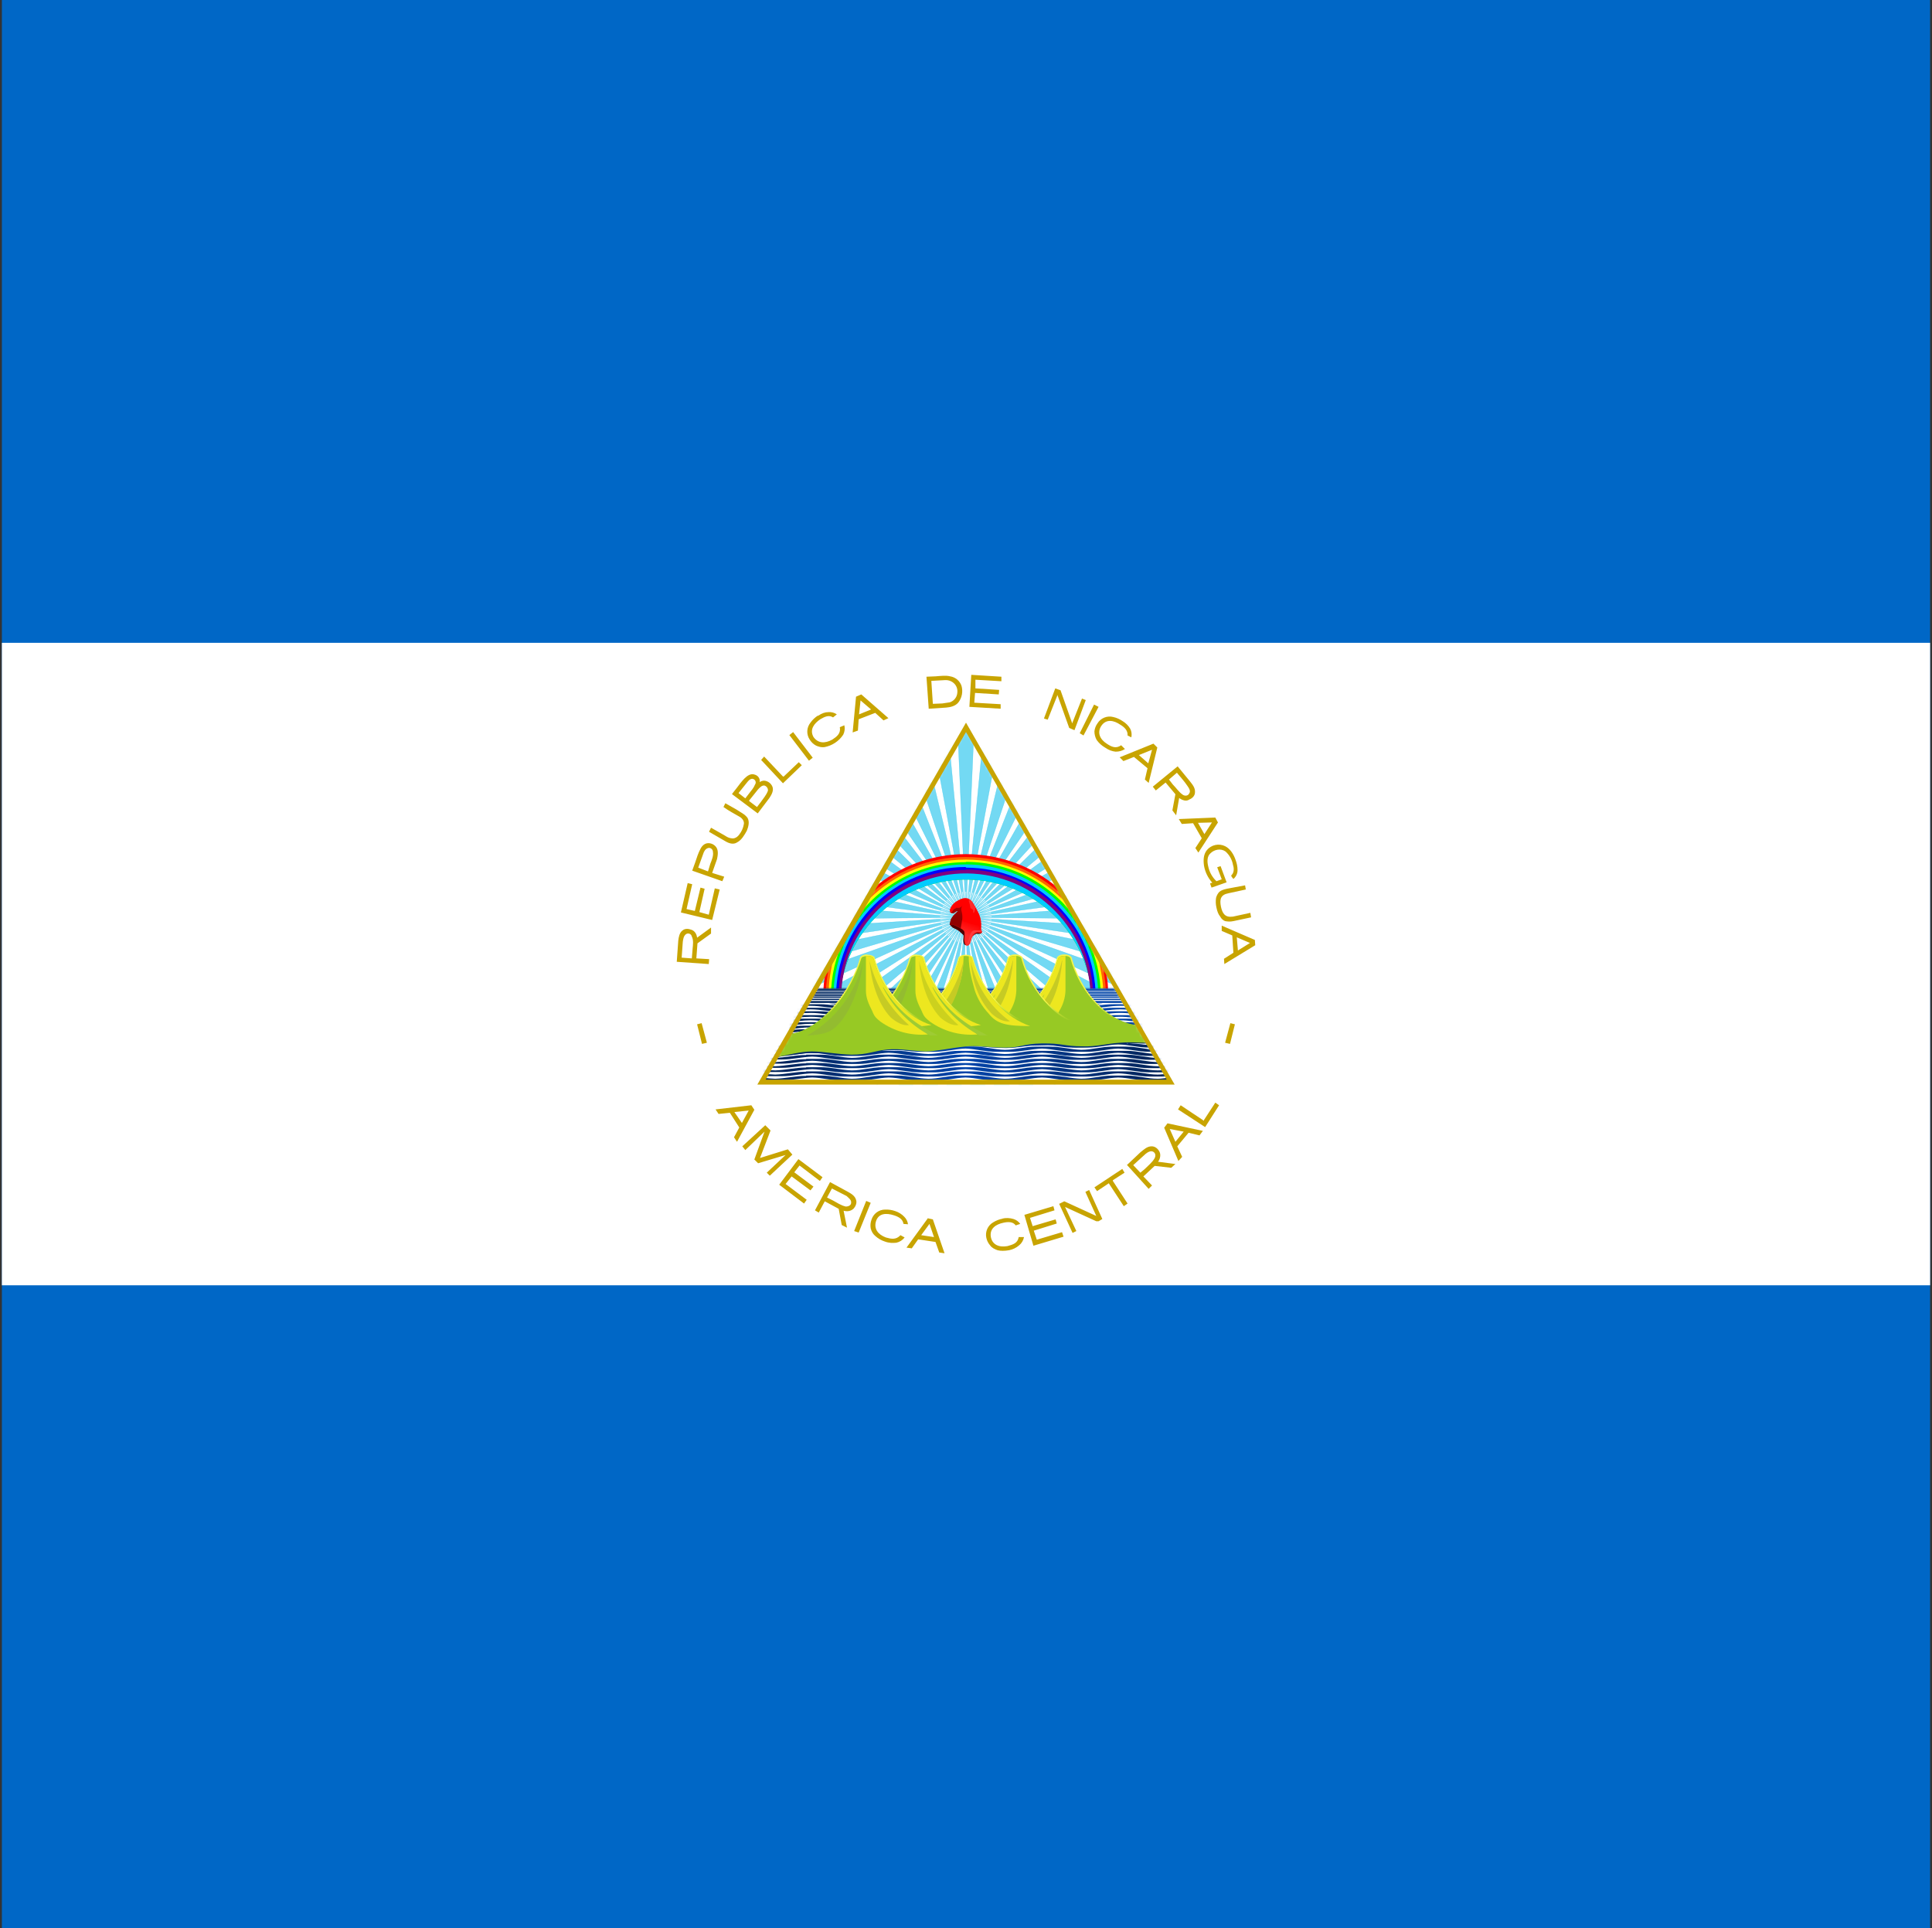 <svg width="513" height="512" viewBox="0 0 513 512" fill="none" xmlns="http://www.w3.org/2000/svg">
<rect x="0" y="0" width="513" height="512" fill="#333333" stroke="none"/>
<g clip-path="url(#clip0_103_8524)">
<path d="M0.5 0H512.5V512H0.5V0Z" fill="#0067C6"/>
<path d="M0.5 170.7H512.5V341.3H0.5V170.7Z" fill="white"/>
<path d="M179.7 255.4L188.2 256L188.3 254.7L184.9 254.5L185.2 250.5L188.8 247.9V246.3L185.1 249C185 248.1 184.5 247.2 183.6 246.9C182.8 246.6 181.9 246.5 181.2 247.1C180.4 247.7 180.2 248.9 180.1 249.8L179.7 255.4ZM181 254.3L181.3 250.1C181.4 249.4 181.5 248.6 182.1 248.1C182.235 247.994 182.395 247.925 182.565 247.898C182.734 247.872 182.908 247.89 183.069 247.95C183.229 248.011 183.372 248.111 183.482 248.243C183.593 248.374 183.668 248.532 183.7 248.7C184.2 249.7 184 250.9 183.9 252L183.7 254.5L181 254.3ZM180.8 242.3L189.1 244.3L191.1 236.2L189.8 235.9L188.2 242.9L185.7 242.2L187.1 236L186 235.7L184.5 241.9L182.3 241.4L183.8 234.8L182.6 234.5L180.8 242.3ZM183.8 231.2L191.8 234L192.3 232.8L189.1 231.8L190.4 228.1C190.6 227.1 190.8 225.9 190.2 225C189.962 224.664 189.648 224.388 189.283 224.197C188.917 224.006 188.512 223.904 188.1 223.9C187.1 223.9 186.4 224.6 186 225.4C185.4 226.5 185 227.8 184.6 229L183.8 231.2ZM185.4 230.4L186.7 226.8C186.9 226.1 187.3 225.4 188 225.2C188.6 225 189.3 225.5 189.3 226.2C189.5 227.2 189 228.4 188.6 229.4L188 231.4L185.4 230.4ZM188.3 220.9L192.8 223.5C193.7 224 194.8 224.3 195.7 223.7C196.9 223.1 197.7 221.7 198.3 220.6C198.7 219.6 199.1 218.3 198.5 217.2C197.8 216.2 196.6 215.7 195.6 215L192.6 213.3L192.1 214.3C193.5 215.3 195 216.1 196.4 216.9C197.1 217.3 197.7 218.1 197.5 218.9C197.331 219.886 196.919 220.814 196.3 221.6C195.8 222.3 195 222.8 194.2 222.6C193.2 222.5 192.6 221.9 191.8 221.5L188.8 219.8L188.3 220.8V220.9ZM194.4 210.9L201.2 216L204.3 211.9C204.9 211 205.5 209.9 205.1 208.9C204.917 208.456 204.614 208.072 204.226 207.79C203.838 207.507 203.379 207.338 202.9 207.3C202.5 207.3 201.9 207.5 201.7 207.7C201.9 206.7 201.2 205.9 200.4 205.7C199.4 205.3 198.4 206 197.7 206.7C196.9 207.5 196.2 208.5 195.5 209.4L194.4 210.8V210.9ZM196.1 210.6L198.5 207.6C198.9 207.1 199.5 206.6 200.1 206.9C200.7 207.2 200.8 207.9 200.5 208.3C200.1 209.3 199.5 209.9 198.9 210.7L197.9 212L196.1 210.6ZM198.9 212.6L201.3 209.6C201.8 209.1 202.3 208.5 203 208.6C203.6 208.8 204 209.4 203.9 210C203.5 211.1 202.7 212 202 213L201 214.3L198.9 212.7V212.6ZM202.1 201.8L207.9 208L212.9 203.2L212.1 202.4L208.1 206.2H207.9L202.9 200.9L202.1 201.8ZM209.6 195.2L214.8 202L215.8 201.2L210.6 194.4L209.6 195.2ZM217.2 190C216.417 190.499 215.738 191.144 215.2 191.9C214.691 192.531 214.397 193.308 214.361 194.117C214.325 194.927 214.549 195.727 215 196.4C215.412 197.077 216 197.63 216.7 198C217.4 198.3 218.1 198.5 218.9 198.4C219.912 198.212 220.875 197.823 221.734 197.256C222.593 196.69 223.329 195.956 223.9 195.1C224.289 194.328 224.395 193.443 224.2 192.6L223 193.1C223.3 194.8 222.2 195.6 221 196.4C219 197.5 217.2 197.4 216 195.7C214.9 193.7 216.2 192.1 217.8 191C219 190.3 220.1 189.8 221.2 190.5L222.2 189.7C221.558 189.253 220.78 189.041 220 189.1C219.1 189.1 218.2 189.4 217.2 190.1V190ZM227.3 185L226.4 194.5L227.8 194L228 191L232.4 189.3L234.6 191.3L235.9 190.7L228.7 184.4L227.3 185ZM228.5 186L231.3 188.4L228.1 189.7L228.5 186ZM246 179.7L246.6 188.2L251.2 187.9C252.4 187.8 253.7 187.5 254.5 186.5C254.966 185.879 255.28 185.158 255.419 184.395C255.558 183.631 255.517 182.845 255.3 182.1C255.073 181.451 254.674 180.876 254.146 180.435C253.617 179.995 252.979 179.706 252.3 179.6C251.1 179.3 249.8 179.5 248.4 179.6L246 179.7ZM247.3 180.8L251 180.6C251.716 180.563 252.423 180.775 253 181.2C253.424 181.501 253.758 181.911 253.97 182.386C254.181 182.861 254.26 183.384 254.2 183.9C254.168 184.485 253.96 185.046 253.603 185.51C253.246 185.974 252.757 186.319 252.2 186.5L250.2 186.8L247.7 186.9L247.3 180.9V180.8ZM257.9 179.2L257.4 187.7L265.7 188.2V187L258.7 186.6L258.9 184L265.2 184.4L265.3 183.2L259 182.8V180.5L265.9 180.9V179.7L257.9 179.2ZM280.2 182.8L277.2 190.8L278.2 191.1L280.7 184.8V184.5L280.9 184.9L283.9 193.3L285.3 193.9L288.3 185.9L287.3 185.5L284.8 191.8V192.1L284.6 191.8L281.6 183.3L280.2 182.8ZM291.7 187.7L287.7 195.3L286.7 194.7L290.5 187.1L291.7 187.7ZM298.1 191.5C297.344 190.977 296.496 190.604 295.6 190.4C294.81 190.195 293.975 190.25 293.219 190.556C292.462 190.862 291.825 191.403 291.4 192.1C290.956 192.719 290.68 193.443 290.6 194.2C290.6 195 290.8 195.8 291.2 196.5C291.782 197.317 292.532 197.999 293.4 198.5C294.4 199.2 295.3 199.5 296.2 199.6C297.2 199.6 297.9 199.4 298.7 198.9L297.7 197.9C296.3 198.9 295.1 198.3 293.9 197.5C292 196.3 291.3 194.5 292.4 192.8C293.7 190.8 295.8 191.3 297.4 192.4C298.6 193.1 299.5 194 299.4 195.3L300.4 195.8C300.573 195.022 300.466 194.208 300.1 193.5C299.609 192.679 298.921 191.992 298.1 191.5ZM306.2 197.5L297.3 201.1L298.3 202.1L301.1 201L304.7 204L304 207L305 207.9L307.3 198.5L306.3 197.5H306.2ZM305.9 199.1L304.9 202.7L302.4 200.5L305.9 199.1ZM312.7 203.5L306.1 208.9L306.9 209.9L309.5 207.8L312.1 210.9L311.3 215.2L312.3 216.5L313.1 211.9C313.9 212.5 315 212.9 315.8 212.3C316.6 212 317.3 211.3 317.3 210.4C317.4 209.2 316.6 208.3 315.9 207.4L312.7 203.5ZM312.5 205.2C313.5 206.4 314.5 207.5 315.3 208.7C315.7 209.3 316.3 210.1 315.7 210.8C315.4 211.4 314.5 211.4 314 211C313 210.3 312.3 209.2 311.4 208.3L310.4 207L312.5 205.2ZM322.6 217.1L313 217.5L313.8 218.8L316.8 218.6L319.1 222.6L317.4 225.2L318.2 226.4L323.4 218.4L322.7 217.1H322.6ZM321.8 218.4L319.8 221.5L318.1 218.5L321.8 218.4ZM328.1 228.4C327.6 226.9 326.7 225.4 325.3 224.7C324.502 224.311 323.598 224.197 322.729 224.379C321.86 224.56 321.076 225.025 320.5 225.7C319.5 226.9 319.5 228.5 319.7 229.9C319.993 231.578 320.756 233.139 321.9 234.4L321.3 234.6L321.7 235.7L325.7 234.3L324.1 230L323.2 230.3L324.4 233.5L323 234C321.869 232.928 321.1 231.53 320.8 230C320.5 228.8 320.5 227.4 321.4 226.6C322.4 225.6 324.1 225.2 325.4 226.1C326.457 227.037 327.163 228.307 327.4 229.7C327.7 230.6 327.7 231.7 327 232.4C326.8 232.5 327 232.7 327.1 232.9L327.5 233.4C327.854 233.111 328.137 232.744 328.328 232.328C328.519 231.912 328.612 231.458 328.6 231C328.6 230.1 328.4 229.2 328.1 228.4ZM330.6 235.1L325.8 236C324.9 236.2 324.3 236.4 323.8 236.8C323.4 237.2 323.1 237.7 322.9 238.4C322.766 239.265 322.8 240.148 323 241C323.2 242 323.5 242.8 324 243.4C324.3 244 324.8 244.4 325.3 244.6C325.9 244.7 326.6 244.8 327.5 244.6L332.2 243.6L332 242.4L327.4 243.4C325.3 243.7 324.6 242.6 324.2 240.8C323.8 238.8 324.1 237.6 326.2 237.2L330.8 236.2L330.6 235.1ZM333.2 249.6L324.4 245.8V247.2L327.2 248.4L327.5 253L325 254.6L325.1 256L333.3 251L333.2 249.6ZM331.9 250.4L328.7 252.4L328.4 248.9L331.9 250.4ZM186.3 271.7L185.1 272L186.4 277.2L187.7 276.9L186.3 271.7ZM326.7 271.7L327.9 272L326.6 277.2L325.3 276.9L326.7 271.7ZM199.5 293.5L190 294.6L190.8 295.8L193.8 295.5L196.3 299.4L194.9 302L195.7 303.2L200.3 294.7L199.5 293.5ZM198.8 294.9L197 298.2L195 295.3L198.8 294.9ZM203.2 298.8L197.1 304.4L197.9 305.4L203 300.5L200.3 307.9L201.3 308.9L208.6 306.7L203.6 311.4L204.4 312.2L210.4 306.6L209.2 305.2L201.8 307.5L204.6 300.2L203.2 298.8ZM212 307.8L206.9 314.6L213.5 319.6L214.2 318.6L208.6 314.4L210.2 312.4L215.2 316.1L216 315.1L210.9 311.3L212.3 309.5L217.7 313.6L218.4 312.6L212 307.8ZM220.4 313.9L216.4 321.4L217.4 322L219 319L222.7 321L223.5 325.3L224.9 326L224 321.5C225 321.8 226 321.6 226.7 320.9C227.2 320.3 227.6 319.4 227.3 318.6C227 317.5 225.9 316.9 225 316.4L220.4 313.9ZM220.9 315.6L224.8 317.6C225.3 318.1 226.1 318.6 226 319.4C226 320.1 225.2 320.4 224.6 320.4C223.3 320.1 222.3 319.4 221.2 318.8L219.6 318L220.9 315.6ZM230 318.9L226.8 326.9L228 327.3L231.2 319.4L230 318.9ZM237.7 321.6C236.834 321.296 235.917 321.16 235 321.2C234.191 321.208 233.405 321.474 232.757 321.96C232.11 322.446 231.634 323.125 231.4 323.9C231.13 324.635 231.061 325.429 231.2 326.2C231.4 327 231.8 327.7 232.4 328.2C233.148 328.882 234.035 329.394 235 329.7C236.1 330.1 237.1 330.1 238 330C238.879 329.816 239.661 329.318 240.2 328.6L239.1 328C237.9 329.3 236.6 329 235.2 328.6C233.1 327.8 232 326.3 232.6 324.3C233.3 322.1 235.4 322.1 237.3 322.7C238.6 323.1 239.7 323.7 239.9 325L241.1 325.1C241.002 324.34 240.649 323.635 240.1 323.1C239.436 322.41 238.612 321.894 237.7 321.6ZM246.3 323.6L240.7 331.3L242.1 331.5L243.8 329.1L248.4 329.8L249.4 332.6L250.8 332.8L247.7 323.8L246.3 323.5V323.6ZM246.8 325L248 328.5L244.6 328L246.8 325ZM266.3 323.6C265.376 323.761 264.493 324.101 263.7 324.6C263.004 325.005 262.455 325.62 262.132 326.357C261.808 327.094 261.727 327.914 261.9 328.7C262.055 329.442 262.4 330.131 262.9 330.7C263.4 331.4 264.1 331.7 264.9 332C265.7 332.2 266.7 332.2 267.9 332C268.898 331.811 269.829 331.363 270.6 330.7C271.281 330.145 271.742 329.365 271.9 328.5H270.5C270.2 330.2 268.9 330.5 267.5 330.9C265.2 331.3 263.5 330.5 263.1 328.5C262.7 326.2 264.5 325.1 266.4 324.7C267.7 324.4 269 324.4 269.7 325.4L270.9 325C270.462 324.378 269.829 323.92 269.1 323.7C268.126 323.404 267.091 323.37 266.1 323.6H266.3ZM272 322.6L274.4 330.8L282.4 328.4L282 327.2L275.3 329.2L274.5 326.8L280.6 324.9L280.3 323.8L274.2 325.6L273.5 323.4L280 321.4L279.7 320.3L272 322.6ZM281.2 319.6L284.8 327.4L285.8 326.9L282.8 320.5L291.1 324.3H291.7L292.7 323.7L289.2 316L288.2 316.5L291.1 322.9L282.6 319L281.2 319.7V319.6ZM290.6 315.3L291.3 316.3L294.3 314.3L294.4 314.2L298.4 320.3L299.4 319.6L295.5 313.6V313.4L298.6 311.4L298 310.4L290.6 315.3ZM299.2 309.3L305 315.7L305.9 314.8L303.6 312.4L306.6 309.6L311 310.1L312.1 309.1L307.5 308.5C308.1 307.7 308.3 306.5 307.8 305.7C307.4 305 306.7 304.4 305.8 304.4C304.6 304.4 303.8 305.2 302.8 306L299.2 309.4V309.3ZM300.9 309.4L304.2 306.4C304.7 306 305.6 305.4 306.3 305.9C306.9 306.3 306.9 307.1 306.5 307.7C305.9 308.7 304.9 309.5 304 310.4L302.8 311.4L300.9 309.4ZM309.1 299.4L312.9 308.3L313.9 307.2L312.6 304.4L315.6 300.8L318.5 301.5L319.4 300.3L310 298.3L309.1 299.5V299.4ZM310.6 299.8L314.3 300.5L312.1 303.2L310.6 299.8ZM312.8 294.6L320 299.3L323.7 293.5L322.7 292.8L319.7 297.4V297.6L319.5 297.5L313.5 293.5L312.8 294.6Z" fill="#C8A400"/>
<mask id="mask0_103_8524" style="mask-type:luminance" maskUnits="userSpaceOnUse" x="202" y="193" width="109" height="95">
<path d="M256.465 193.194L202.108 287.316H310.822L256.465 193.194Z" fill="white"/>
</mask>
<g mask="url(#mask0_103_8524)">
<path d="M256.465 193.194L229.585 239.7L216.444 262.484H296.486L283.942 240.81L256.465 193.194Z" fill="white"/>
<path opacity="0.6" d="M256.465 193.194L254.417 196.607L256.465 243.54L258.513 196.607L256.465 193.194Z" fill="#17C0EB" stroke="#17C0EB" stroke-width="0.085"/>
<path d="M256.465 236.799H256.38L256.465 239.359L256.551 236.799H256.465Z" fill="white"/>
<path opacity="0.6" d="M304.429 228.042L300.55 227.149L256.546 243.599L301.815 231.044L304.429 228.042Z" fill="#17C0EB" stroke="#17C0EB" stroke-width="0.085"/>
<path d="M262.958 241.516L262.931 241.435L260.523 242.307L262.984 241.597L262.958 241.516Z" fill="white"/>
<path opacity="0.6" d="M286.108 284.426L285.759 280.461L256.515 243.695L282.445 282.868L286.108 284.426Z" fill="#17C0EB" stroke="#17C0EB" stroke-width="0.085"/>
<path d="M260.478 249.149L260.547 249.099L258.973 247.078L260.409 249.199L260.478 249.149Z" fill="white"/>
<path opacity="0.6" d="M226.822 284.426L230.485 282.868L256.415 243.695L227.172 280.461L226.822 284.426Z" fill="#17C0EB" stroke="#17C0EB" stroke-width="0.085"/>
<path d="M252.453 249.149L252.522 249.199L253.957 247.077L252.384 249.098L252.453 249.149Z" fill="white"/>
<path opacity="0.6" d="M208.502 228.042L211.115 231.044L256.384 243.599L212.381 227.149L208.502 228.042Z" fill="#17C0EB" stroke="#17C0EB" stroke-width="0.085"/>
<path d="M249.973 241.516L249.946 241.598L252.407 242.308L249.999 241.435L249.973 241.516Z" fill="white"/>
<path opacity="0.6" d="M263.484 193.685L260.981 196.78L256.477 243.541L265.037 197.35L263.484 193.685Z" fill="#17C0EB" stroke="#17C0EB" stroke-width="0.085"/>
<path d="M257.415 236.866L257.331 236.854L257.059 239.401L257.5 236.878L257.415 236.866Z" fill="white"/>
<path opacity="0.6" d="M306.131 234.868L302.414 233.444L256.549 243.611L303.125 237.478L306.131 234.868Z" fill="#17C0EB" stroke="#17C0EB" stroke-width="0.085"/>
<path d="M263.188 242.44L263.173 242.356L260.667 242.885L263.203 242.525L263.188 242.44Z" fill="white"/>
<path opacity="0.6" d="M280.141 288.154L280.347 284.179L256.505 243.701L276.731 286.102L280.141 288.154Z" fill="#17C0EB" stroke="#17C0EB" stroke-width="0.085"/>
<path d="M259.67 249.653L259.745 249.613L258.468 247.393L259.595 249.693L259.67 249.653Z" fill="white"/>
<path opacity="0.6" d="M221.432 279.904L225.277 278.871L256.406 243.687L222.33 276.026L221.432 279.904Z" fill="#17C0EB" stroke="#17C0EB" stroke-width="0.085"/>
<path d="M251.723 248.536L251.784 248.596L253.501 246.695L251.662 248.477L251.723 248.536Z" fill="white"/>
<path opacity="0.6" d="M211.138 221.518L213.308 224.855L256.389 243.588L215.103 221.173L211.138 221.518Z" fill="#17C0EB" stroke="#17C0EB" stroke-width="0.085"/>
<path d="M250.33 240.633L250.292 240.709L252.631 241.755L250.367 240.556L250.33 240.633Z" fill="white"/>
<path opacity="0.6" d="M270.366 195.148L267.456 197.864L256.489 243.544L271.394 198.993L270.366 195.148Z" fill="#17C0EB" stroke="#17C0EB" stroke-width="0.085"/>
<path d="M258.347 237.064L258.265 237.04L257.641 239.524L258.429 237.087L258.347 237.064Z" fill="white"/>
<path opacity="0.6" d="M306.866 241.866L303.383 239.938L256.55 243.623L303.526 244.031L306.866 241.866Z" fill="#17C0EB" stroke="#17C0EB" stroke-width="0.085"/>
<path d="M263.288 243.388L263.285 243.302L260.729 243.477L263.291 243.473L263.288 243.388Z" fill="white"/>
<path opacity="0.6" d="M273.714 291.016L274.471 287.108L256.494 243.706L270.622 288.509L273.714 291.016Z" fill="#17C0EB" stroke="#17C0EB" stroke-width="0.085"/>
<path d="M258.8 250.04L258.88 250.011L257.924 247.635L258.72 250.07L258.8 250.04Z" fill="white"/>
<path opacity="0.6" d="M216.724 274.675L220.675 274.187L256.398 243.678L218.153 270.959L216.724 274.675Z" fill="#17C0EB" stroke="#17C0EB" stroke-width="0.085"/>
<path d="M251.086 247.829L251.138 247.896L253.103 246.253L251.033 247.762L251.086 247.829Z" fill="white"/>
<path opacity="0.6" d="M214.655 215.425L216.34 219.031L256.394 243.578L218.63 215.636L214.655 215.425Z" fill="#17C0EB" stroke="#17C0EB" stroke-width="0.085"/>
<path d="M250.806 239.809L250.758 239.879L252.928 241.24L250.853 239.738L250.806 239.809Z" fill="white"/>
<path opacity="0.6" d="M276.978 197.554L273.718 199.839L256.5 243.547L277.46 201.505L276.978 197.554Z" fill="#17C0EB" stroke="#17C0EB" stroke-width="0.085"/>
<path d="M259.242 237.389L259.164 237.354L258.201 239.728L259.32 237.424L259.242 237.389Z" fill="white"/>
<path opacity="0.6" d="M306.621 248.897L303.44 246.503L256.55 243.634L303.012 250.577L306.621 248.897Z" fill="#17C0EB" stroke="#17C0EB" stroke-width="0.085"/>
<path d="M263.254 244.339L263.263 244.254L260.708 244.071L263.245 244.424L263.254 244.339Z" fill="white"/>
<path opacity="0.6" d="M266.95 292.955L268.244 289.191L256.483 243.709L264.237 290.042L266.95 292.955Z" fill="#17C0EB" stroke="#17C0EB" stroke-width="0.085"/>
<path d="M257.884 250.303L257.968 250.285L257.352 247.799L257.801 250.321L257.884 250.303Z" fill="white"/>
<path opacity="0.6" d="M212.79 268.841L216.77 268.908L256.391 243.668L214.722 265.361L212.79 268.841Z" fill="#17C0EB" stroke="#17C0EB" stroke-width="0.085"/>
<path d="M250.553 247.038L250.595 247.112L252.77 245.758L250.51 246.964L250.553 247.038Z" fill="white"/>
<path opacity="0.6" d="M218.987 209.88L220.153 213.686L256.402 243.568L222.894 210.642L218.987 209.88Z" fill="#17C0EB" stroke="#17C0EB" stroke-width="0.085"/>
<path d="M251.392 239.058L251.335 239.121L253.294 240.771L251.449 238.994L251.392 239.058Z" fill="white"/>
<path opacity="0.6" d="M283.19 200.857L279.644 202.667L256.51 243.553L283.118 204.837L283.19 200.857Z" fill="#17C0EB" stroke="#17C0EB" stroke-width="0.085"/>
<path d="M260.083 237.837L260.01 237.792L258.726 240.008L260.155 237.882L260.083 237.837Z" fill="white"/>
<path opacity="0.6" d="M305.399 255.826L302.582 253.013L256.548 243.646L301.591 256.987L305.399 255.826Z" fill="#17C0EB" stroke="#17C0EB" stroke-width="0.085"/>
<path d="M263.089 245.277L263.11 245.194L260.605 244.658L263.068 245.36L263.089 245.277Z" fill="white"/>
<path opacity="0.6" d="M259.983 293.935L261.788 290.387L256.471 243.711L257.702 290.673L259.983 293.935Z" fill="#17C0EB" stroke="#17C0EB" stroke-width="0.085"/>
<path d="M256.941 250.436L257.026 250.43L256.763 247.882L256.856 250.442L256.941 250.436Z" fill="white"/>
<path opacity="0.6" d="M209.705 262.518L213.637 263.138L256.386 243.658L212.103 259.34L209.705 262.518Z" fill="#17C0EB" stroke="#17C0EB" stroke-width="0.085"/>
<path d="M250.136 246.183L250.167 246.262L252.509 245.224L250.104 246.104L250.136 246.183Z" fill="white"/>
<path opacity="0.6" d="M224.048 204.993L224.673 208.924L256.41 243.56L227.811 206.291L224.048 204.993Z" fill="#17C0EB" stroke="#17C0EB" stroke-width="0.085"/>
<path d="M252.077 238.396L252.011 238.451L253.722 240.357L252.142 238.341L252.077 238.396Z" fill="white"/>
<path opacity="0.6" d="M288.882 204.993L285.119 206.291L256.52 243.56L288.257 208.924L288.882 204.993Z" fill="#17C0EB" stroke="#17C0EB" stroke-width="0.085"/>
<path d="M260.853 238.396L260.788 238.341L259.208 240.357L260.919 238.451L260.853 238.396Z" fill="white"/>
<path opacity="0.6" d="M303.225 262.518L300.827 259.34L256.544 243.657L299.293 263.138L303.225 262.518Z" fill="#17C0EB" stroke="#17C0EB" stroke-width="0.085"/>
<path d="M262.794 246.183L262.826 246.104L260.421 245.224L262.762 246.262L262.794 246.183Z" fill="white"/>
<path opacity="0.6" d="M252.947 293.934L255.228 290.672L256.459 243.71L251.142 290.386L252.947 293.934Z" fill="#17C0EB" stroke="#17C0EB" stroke-width="0.085"/>
<path d="M255.989 250.435L256.074 250.441L256.167 247.882L255.904 250.43L255.989 250.435Z" fill="white"/>
<path opacity="0.6" d="M207.531 255.826L211.339 256.988L256.382 243.646L210.348 253.013L207.531 255.826Z" fill="#17C0EB" stroke="#17C0EB" stroke-width="0.085"/>
<path d="M249.841 245.277L249.862 245.36L252.325 244.658L249.821 245.194L249.841 245.277Z" fill="white"/>
<path opacity="0.6" d="M229.74 200.857L229.812 204.837L256.42 243.553L233.286 202.667L229.74 200.857Z" fill="#17C0EB" stroke="#17C0EB" stroke-width="0.085"/>
<path d="M252.848 237.837L252.775 237.882L254.204 240.008L252.92 237.791L252.848 237.837Z" fill="white"/>
<path opacity="0.6" d="M293.943 209.88L290.036 210.642L256.529 243.569L292.777 213.686L293.943 209.88Z" fill="#17C0EB" stroke="#17C0EB" stroke-width="0.085"/>
<path d="M261.538 239.058L261.481 238.995L259.636 240.771L261.595 239.121L261.538 239.058Z" fill="white"/>
<path opacity="0.6" d="M300.14 268.841L298.208 265.361L256.539 243.668L296.16 268.908L300.14 268.841Z" fill="#17C0EB" stroke="#17C0EB" stroke-width="0.085"/>
<path d="M262.377 247.039L262.42 246.965L260.16 245.759L262.334 247.113L262.377 247.039Z" fill="white"/>
<path opacity="0.6" d="M245.98 292.956L248.693 290.043L256.448 243.709L244.686 289.191L245.98 292.956Z" fill="#17C0EB" stroke="#17C0EB" stroke-width="0.085"/>
<path d="M255.046 250.303L255.129 250.321L255.578 247.799L254.962 250.285L255.046 250.303Z" fill="white"/>
<path opacity="0.6" d="M206.31 248.897L209.918 250.577L256.38 243.635L209.49 246.504L206.31 248.897Z" fill="#17C0EB" stroke="#17C0EB" stroke-width="0.085"/>
<path d="M249.676 244.339L249.685 244.424L252.222 244.072L249.667 244.255L249.676 244.339Z" fill="white"/>
<path opacity="0.6" d="M235.953 197.554L235.47 201.505L256.43 243.548L239.212 199.839L235.953 197.554Z" fill="#17C0EB" stroke="#17C0EB" stroke-width="0.085"/>
<path d="M253.689 237.389L253.611 237.424L254.73 239.728L253.767 237.354L253.689 237.389Z" fill="white"/>
<path opacity="0.6" d="M298.275 215.424L294.3 215.635L256.536 243.578L296.591 219.031L298.275 215.424Z" fill="#17C0EB" stroke="#17C0EB" stroke-width="0.085"/>
<path d="M262.125 239.808L262.077 239.737L260.003 241.24L262.173 239.879L262.125 239.808Z" fill="white"/>
<path opacity="0.6" d="M296.206 274.674L294.777 270.959L256.532 243.678L292.255 274.187L296.206 274.674Z" fill="#17C0EB" stroke="#17C0EB" stroke-width="0.085"/>
<path d="M261.845 247.828L261.897 247.761L259.827 246.252L261.792 247.896L261.845 247.828Z" fill="white"/>
<path opacity="0.6" d="M239.217 291.016L242.309 288.509L256.436 243.706L238.46 287.108L239.217 291.016Z" fill="#17C0EB" stroke="#17C0EB" stroke-width="0.085"/>
<path d="M254.131 250.04L254.211 250.069L255.006 247.635L254.05 250.011L254.131 250.04Z" fill="white"/>
<path opacity="0.6" d="M206.064 241.865L209.404 244.031L256.38 243.622L209.547 239.938L206.064 241.865Z" fill="#17C0EB" stroke="#17C0EB" stroke-width="0.085"/>
<path d="M249.643 243.387L249.64 243.473L252.201 243.477L249.646 243.302L249.643 243.387Z" fill="white"/>
<path opacity="0.6" d="M242.564 195.147L241.537 198.993L256.442 243.544L245.474 197.864L242.564 195.147Z" fill="#17C0EB" stroke="#17C0EB" stroke-width="0.085"/>
<path d="M254.583 237.063L254.501 237.087L255.289 239.524L254.666 237.04L254.583 237.063Z" fill="white"/>
<path opacity="0.6" d="M301.793 221.517L297.827 221.173L256.542 243.588L299.623 224.854L301.793 221.517Z" fill="#17C0EB" stroke="#17C0EB" stroke-width="0.085"/>
<path d="M262.601 240.633L262.563 240.556L260.3 241.755L262.638 240.71L262.601 240.633Z" fill="white"/>
<path opacity="0.6" d="M291.498 279.903L290.6 276.025L256.524 243.687L287.654 278.87L291.498 279.903Z" fill="#17C0EB" stroke="#17C0EB" stroke-width="0.085"/>
<path d="M261.207 248.536L261.269 248.477L259.429 246.695L261.146 248.596L261.207 248.536Z" fill="white"/>
<path opacity="0.6" d="M232.789 288.154L236.2 286.101L256.425 243.7L232.583 284.179L232.789 288.154Z" fill="#17C0EB" stroke="#17C0EB" stroke-width="0.085"/>
<path d="M253.26 249.653L253.336 249.693L254.462 247.392L253.185 249.613L253.26 249.653Z" fill="white"/>
<path opacity="0.6" d="M206.799 234.868L209.805 237.477L256.381 243.61L210.517 233.444L206.799 234.868Z" fill="#17C0EB" stroke="#17C0EB" stroke-width="0.085"/>
<path d="M249.742 242.44L249.727 242.524L252.263 242.884L249.757 242.356L249.742 242.44Z" fill="white"/>
<path opacity="0.6" d="M249.447 193.684L247.893 197.349L256.453 243.541L251.95 196.779L249.447 193.684Z" fill="#17C0EB" stroke="#17C0EB" stroke-width="0.085"/>
<path d="M255.515 236.865L255.431 236.877L255.871 239.4L255.6 236.853L255.515 236.865Z" fill="white"/>
<path d="M256.465 226.815C247.375 226.805 238.587 230.077 231.719 236.031L219.26 257.706C218.814 260.04 218.585 262.411 218.577 264.788H222.844C223.278 256.175 227.006 248.059 233.255 242.116C239.505 236.174 247.799 232.86 256.423 232.86C265.046 232.86 273.34 236.174 279.59 242.116C285.84 248.059 289.567 256.175 290.001 264.788H294.268C294.288 262.414 294.088 260.043 293.67 257.706L281.212 236.031C274.339 230.084 265.554 226.812 256.465 226.815Z" fill="#FF0000"/>
<path d="M256.465 227.583C246.821 227.563 237.548 231.297 230.609 237.994L220.369 255.828C219.644 258.731 219.272 261.711 219.26 264.703H222.929C223.535 256.222 227.331 248.285 233.553 242.491C239.776 236.697 247.963 233.476 256.465 233.476C264.968 233.476 273.154 236.697 279.377 242.491C285.6 248.285 289.396 256.222 290.001 264.703H293.67C293.663 261.682 293.291 258.674 292.561 255.743L282.321 237.994C275.382 231.297 266.109 227.563 256.465 227.583Z" fill="#FF6600"/>
<path d="M256.465 228.266C251.309 228.252 246.209 229.333 241.502 231.436C236.795 233.54 232.588 236.618 229.159 240.468L221.735 253.268C220.552 256.992 219.976 260.882 220.028 264.788H222.844C223.278 256.175 227.006 248.059 233.255 242.116C239.505 236.174 247.799 232.86 256.422 232.86C265.046 232.86 273.34 236.174 279.59 242.116C285.839 248.059 289.567 256.175 290.001 264.788H292.988C292.988 260.778 292.305 256.938 291.196 253.354L283.686 240.468C280.27 236.625 276.078 233.55 271.385 231.446C266.693 229.343 261.607 228.259 256.465 228.266Z" fill="#FFFF00"/>
<path d="M256.465 228.948C250.579 228.945 244.784 230.391 239.59 233.16C234.395 235.928 229.963 239.932 226.684 244.82L224.295 249.001C221.876 253.912 220.621 259.314 220.625 264.788H222.929C223.535 256.307 227.331 248.37 233.553 242.576C239.776 236.782 247.963 233.561 256.465 233.561C264.968 233.561 273.154 236.782 279.377 242.576C285.599 248.37 289.396 256.307 290.001 264.788H292.305C292.309 259.314 291.054 253.912 288.636 249.001L286.246 244.735C282.967 239.847 278.535 235.842 273.341 233.074C268.147 230.306 262.351 228.86 256.465 228.863V228.948Z" fill="#00FF00"/>
<path d="M256.465 229.545C251.841 229.545 247.262 230.458 242.991 232.23C238.72 234.002 234.841 236.599 231.575 239.873C228.309 243.147 225.721 247.032 223.96 251.308C222.198 255.583 221.297 260.164 221.308 264.788H222.929C223.535 256.307 227.331 248.37 233.553 242.576C239.776 236.782 247.963 233.561 256.465 233.561C264.968 233.561 273.154 236.782 279.377 242.576C285.599 248.37 289.396 256.307 290.001 264.788H291.622C291.634 260.164 290.733 255.583 288.971 251.308C287.209 247.032 284.621 243.147 281.355 239.873C278.09 236.599 274.21 234.002 269.939 232.23C265.668 230.458 261.089 229.545 256.465 229.545Z" fill="#00CCFF"/>
<path d="M256.465 230.228C247.322 230.228 238.553 233.86 232.088 240.325C225.623 246.791 221.991 255.559 221.991 264.703H223.185C223.185 255.876 226.692 247.411 232.933 241.17C239.174 234.929 247.639 231.423 256.465 231.423C265.292 231.423 273.756 234.929 279.998 241.17C286.239 247.411 289.745 255.876 289.745 264.703H290.94C290.895 255.589 287.243 246.864 280.782 240.436C274.322 234.007 265.579 230.399 256.465 230.399V230.228Z" fill="#0000FF"/>
<path d="M256.465 230.996C251.977 230.996 247.533 231.889 243.394 233.625C239.255 235.36 235.503 237.903 232.357 241.104C229.211 244.306 226.735 248.102 225.072 252.271C223.409 256.44 222.594 260.898 222.673 265.386H223.356V264.703C223.446 255.922 227.022 247.536 233.295 241.391C239.568 235.246 248.025 231.845 256.806 231.935C265.588 232.026 273.973 235.601 280.118 241.874C286.263 248.147 289.665 256.605 289.574 265.386H290.257V264.703C290.257 260.265 289.383 255.871 287.685 251.771C285.987 247.672 283.497 243.946 280.36 240.809C277.222 237.671 273.497 235.182 269.397 233.483C265.297 231.785 260.903 230.911 256.465 230.911V230.996Z" fill="#800080"/>
<path d="M256.807 245.844C256.209 245.844 255.783 245.417 255.271 245.332C255.022 245.551 254.835 245.833 254.73 246.147C254.625 246.462 254.606 246.799 254.673 247.124C254.929 247.209 254.929 247.465 255.441 247.892C255.953 248.319 255.868 248.489 255.783 249.599C255.783 249.94 255.868 250.879 256.295 250.964C256.721 251.049 257.148 250.708 257.233 249.94C257.319 249.343 257.575 248.916 257.831 248.575C258.087 246.953 257.66 246.356 256.807 245.844Z" fill="#510000"/>
<path d="M254.076 241.919C253.564 241.919 252.71 242.772 252.369 242.346C252.198 242.09 252.113 241.578 252.369 241.151C252.753 240.302 253.416 239.61 254.246 239.188C256.209 237.994 257.574 238.335 258.513 240.042C259.452 241.578 260.39 243.284 260.476 244.65C260.476 245.076 260.732 245.844 260.305 246.271C259.196 247.466 256.38 244.991 254.758 245.418C254.246 245.503 253.564 245.93 253.052 245.588C252.71 245.332 253.052 244.735 253.308 244.479C253.82 244.052 254.588 242.431 254.502 241.748C254.502 241.407 254.502 241.919 254.076 241.919Z" fill="#FF0000"/>
<path d="M253.905 241.151C252.881 241.492 253.052 242.004 252.54 242.431C252.711 242.516 253.223 242.687 253.735 242.175C253.905 242.004 254.161 241.919 254.332 241.919L253.735 242.516C253.228 242.933 252.82 243.458 252.54 244.052C252.284 244.735 252.199 245.503 252.284 245.588C252.284 245.588 252.625 246.271 253.564 246.612C255.271 247.295 255.612 248.745 257.404 248.745C258.769 248.745 258.599 247.807 259.708 247.977C260.561 248.148 261.159 247.38 260.22 246.953C258.698 246.654 257.133 246.654 255.612 246.953C255.271 243.54 255.612 244.735 255.527 243.199C255.441 241.748 254.929 241.663 255.527 240.383C255.1 241.236 254.503 241.065 253.82 241.065L253.905 241.151Z" fill="url(#paint0_linear_103_8524)"/>
<path d="M257.318 238.762L257.233 239.274L257.489 240.127L257.66 240.98C257.66 241.236 258.001 241.322 258.257 241.492C258.598 241.748 258.257 242.346 258.513 242.431C258.684 242.431 258.94 241.578 258.94 241.407V240.81C258.806 240.549 258.664 240.293 258.513 240.042C258.461 239.954 258.404 239.868 258.342 239.786C258.153 239.498 257.923 239.24 257.66 239.018C257.577 238.957 257.492 238.9 257.404 238.847L257.233 238.762H257.318Z" fill="#FF2A2A"/>
<path d="M257.574 245.247L255.868 244.65C254.758 244.308 253.649 243.626 252.881 243.967C252.625 244.052 252.625 244.308 252.54 244.735C252.54 245.162 252.113 245.844 252.54 245.588C253.052 245.247 254.588 246.271 255.1 246.527C255.356 246.698 255.953 247.039 256.038 247.38C256.209 247.892 256.038 248.916 256.038 249.428C256.038 249.855 256.209 250.964 256.636 251.135C257.148 251.22 257.574 250.794 257.745 250.026C258.001 249.258 258.086 248.831 258.428 248.404C258.769 247.978 259.11 247.722 259.537 247.636C260.049 247.636 260.732 248.063 260.732 247.466C260.732 247.124 260.39 246.783 260.561 246.271C260.646 245.844 260.22 245.93 259.793 245.759L257.489 245.247H257.574Z" fill="url(#paint1_linear_103_8524)"/>
<path d="M255.1 246.527C254.758 246.356 253.137 245.247 252.54 245.674C252.284 245.674 252.198 245.674 252.198 245.418L252.369 244.65C252.369 244.394 252.54 243.967 252.796 243.796C253.393 243.284 254.758 244.223 255.441 244.479L255.1 246.527Z" fill="#910000"/>
<path d="M258.001 248.66C258.769 247.295 259.281 247.466 260.22 247.466C260.561 247.466 260.647 247.209 260.561 246.868C260.305 247.38 259.111 246.868 258.428 247.124C257.148 247.722 257.404 250.281 256.721 250.537C257.404 251.135 257.66 249.087 258.001 248.66Z" fill="#FF3A3A"/>
<path d="M216.444 262.484L207.911 277.247H305.105L296.572 262.57H216.529L216.444 262.484Z" fill="white"/>
<path d="M213.543 274.26C212.202 274.258 210.862 274.344 209.532 274.516L209.105 275.284C211.153 275.028 213.116 274.687 215.249 274.687C217.98 274.687 220.54 275.37 223.526 275.37H227.452C230.438 275.37 232.913 274.687 235.729 274.687C238.545 274.687 241.105 275.37 244.092 275.37H248.017C251.004 275.37 253.478 274.687 256.294 274.687C259.11 274.687 261.67 275.37 264.657 275.37H268.497C271.484 275.37 274.044 274.687 276.86 274.687C279.676 274.687 282.236 275.37 285.222 275.37H289.062C292.049 275.37 294.609 274.687 297.425 274.687C299.644 274.687 301.692 275.114 303.825 275.284L303.398 274.431C302.151 274.302 300.897 274.245 299.644 274.26H295.804C292.817 274.26 290.257 274.858 287.441 274.943C284.625 274.943 282.065 274.26 279.078 274.26H275.238C272.252 274.26 269.692 274.858 266.876 274.943C264.06 274.943 261.5 274.26 258.513 274.26H254.758C251.772 274.26 249.212 274.858 246.396 274.943C243.58 274.943 241.02 274.26 238.033 274.26H234.193C231.206 274.26 228.646 274.858 225.83 274.943C223.015 274.943 220.54 274.26 217.553 274.26H213.628H213.543Z" fill="url(#paint2_linear_103_8524)"/>
<path d="M213.543 273.321C212.202 273.319 210.862 273.405 209.532 273.577L209.105 274.345C211.153 274.089 213.116 273.748 215.249 273.748C217.98 273.748 220.54 274.431 223.526 274.431H227.452C230.438 274.431 232.913 273.748 235.729 273.748C238.545 273.748 241.105 274.431 244.092 274.431H248.017C251.004 274.431 253.478 273.748 256.294 273.748C259.11 273.748 261.67 274.431 264.657 274.431H268.497C271.484 274.431 274.044 273.748 276.86 273.748C279.676 273.748 282.236 274.431 285.222 274.431H289.062C292.049 274.431 294.609 273.748 297.425 273.748C299.644 273.748 301.692 274.175 303.825 274.345L303.398 273.492C302.151 273.363 300.897 273.306 299.644 273.321H295.804C292.817 273.321 290.257 273.919 287.441 274.004C284.625 274.004 282.065 273.321 279.078 273.321H275.238C272.252 273.321 269.692 273.919 266.876 274.004C264.06 274.004 261.5 273.321 258.513 273.321H254.758C251.772 273.321 249.212 273.919 246.396 274.004C243.58 274.004 241.02 273.321 238.033 273.321H234.193C231.206 273.321 228.646 273.919 225.83 274.004C223.015 274.004 220.54 273.321 217.553 273.321H213.628H213.543Z" fill="url(#paint3_linear_103_8524)"/>
<path d="M213.543 272.383C212.202 272.381 210.862 272.466 209.532 272.639L209.105 273.407C211.153 273.151 213.116 272.81 215.249 272.81C217.98 272.81 220.54 273.492 223.526 273.492H227.452C230.438 273.492 232.913 272.81 235.729 272.81C238.545 272.81 241.105 273.492 244.092 273.492H248.017C251.004 273.492 253.478 272.81 256.294 272.81C259.11 272.81 261.67 273.492 264.657 273.492H268.497C271.484 273.492 274.044 272.81 276.86 272.81C279.676 272.81 282.236 273.492 285.222 273.492H289.062C292.049 273.492 294.609 272.81 297.425 272.81C299.644 272.81 301.692 273.236 303.825 273.407L303.398 272.554C302.151 272.424 300.897 272.367 299.644 272.383H295.804C292.817 272.383 290.257 272.98 287.441 273.066C284.625 273.066 282.065 272.383 279.078 272.383H275.238C272.252 272.383 269.692 272.98 266.876 273.066C264.06 273.066 261.5 272.383 258.513 272.383H254.758C251.772 272.383 249.212 272.98 246.396 273.066C243.58 273.066 241.02 272.383 238.033 272.383H234.193C231.206 272.383 228.646 272.98 225.83 273.066C223.015 273.066 220.54 272.383 217.553 272.383H213.628H213.543Z" fill="url(#paint4_linear_103_8524)"/>
<path d="M213.543 271.444C212.202 271.442 210.862 271.528 209.532 271.7L209.105 272.468C211.153 272.212 213.116 271.871 215.249 271.871C217.98 271.871 220.54 272.554 223.526 272.554H227.452C230.438 272.554 232.913 271.871 235.729 271.871C238.545 271.871 241.105 272.554 244.092 272.554H248.017C251.004 272.554 253.478 271.871 256.294 271.871C259.11 271.871 261.67 272.554 264.657 272.554H268.497C271.484 272.554 274.044 271.871 276.86 271.871C279.676 271.871 282.236 272.554 285.222 272.554H289.062C292.049 272.554 294.609 271.871 297.425 271.871C299.644 271.871 301.692 272.298 303.825 272.468L303.398 271.615C302.151 271.486 300.897 271.429 299.644 271.444H295.804C292.817 271.444 290.257 272.042 287.441 272.127C284.625 272.127 282.065 271.444 279.078 271.444H275.238C272.252 271.444 269.692 272.042 266.876 272.127C264.06 272.127 261.5 271.444 258.513 271.444H254.758C251.772 271.444 249.212 272.042 246.396 272.127C243.58 272.127 241.02 271.444 238.033 271.444H234.193C231.206 271.444 228.646 272.042 225.83 272.127C223.015 272.127 220.54 271.444 217.553 271.444H213.628H213.543Z" fill="url(#paint5_linear_103_8524)"/>
<path d="M213.543 270.505C212.202 270.503 210.862 270.589 209.532 270.762L209.105 271.529C211.153 271.273 213.116 270.932 215.249 270.932C217.98 270.932 220.54 271.615 223.526 271.615H227.452C230.438 271.615 232.913 270.932 235.729 270.932C238.545 270.932 241.105 271.615 244.092 271.615H248.017C251.004 271.615 253.478 270.932 256.294 270.932C259.11 270.932 261.67 271.615 264.657 271.615H268.497C271.484 271.615 274.044 270.932 276.86 270.932C279.676 270.932 282.236 271.615 285.222 271.615H289.062C292.049 271.615 294.609 270.932 297.425 270.932C299.644 270.932 301.692 271.359 303.825 271.529L303.398 270.676C302.151 270.547 300.897 270.49 299.644 270.505H295.804C292.817 270.505 290.257 271.103 287.441 271.188C284.625 271.188 282.065 270.505 279.078 270.505H275.238C272.252 270.505 269.692 271.103 266.876 271.188C264.06 271.188 261.5 270.505 258.513 270.505H254.758C251.772 270.505 249.212 271.103 246.396 271.188C243.58 271.188 241.02 270.505 238.033 270.505H234.193C231.206 270.505 228.646 271.103 225.83 271.188C223.015 271.188 220.54 270.505 217.553 270.505H213.628H213.543Z" fill="url(#paint6_linear_103_8524)"/>
<path d="M213.543 269.567C212.202 269.565 210.862 269.65 209.532 269.823L209.105 270.591C211.153 270.335 213.116 269.994 215.249 269.994C217.98 269.994 220.54 270.676 223.526 270.676H227.452C230.438 270.676 232.913 269.994 235.729 269.994C238.545 269.994 241.105 270.676 244.092 270.676H248.017C251.004 270.676 253.478 269.994 256.294 269.994C259.11 269.994 261.67 270.676 264.657 270.676H268.497C271.484 270.676 274.044 269.994 276.86 269.994C279.676 269.994 282.236 270.676 285.222 270.676H289.062C292.049 270.676 294.609 269.994 297.425 269.994C299.644 269.994 301.692 270.42 303.825 270.591L303.398 269.738C302.151 269.608 300.897 269.551 299.644 269.567H295.804C292.817 269.567 290.257 270.164 287.441 270.25C284.625 270.25 282.065 269.567 279.078 269.567H275.238C272.252 269.567 269.692 270.164 266.876 270.25C264.06 270.25 261.5 269.567 258.513 269.567H254.758C251.772 269.567 249.212 270.164 246.396 270.25C243.58 270.25 241.02 269.567 238.033 269.567H234.193C231.206 269.567 228.646 270.164 225.83 270.25C223.015 270.25 220.54 269.567 217.553 269.567H213.628H213.543Z" fill="url(#paint7_linear_103_8524)"/>
<path d="M213.543 268.543C212.202 268.541 210.862 268.626 209.532 268.799L209.105 269.567C211.153 269.311 213.116 268.97 215.249 268.97C217.98 268.97 220.54 269.652 223.526 269.652H227.452C230.438 269.652 232.913 268.97 235.729 268.97C238.545 268.97 241.105 269.652 244.092 269.652H248.017C251.004 269.652 253.478 268.97 256.294 268.97C259.11 268.97 261.67 269.652 264.657 269.652H268.497C271.484 269.652 274.044 268.97 276.86 268.97C279.676 268.97 282.236 269.652 285.222 269.652H289.062C292.049 269.652 294.609 268.97 297.425 268.97C299.644 268.97 301.692 269.396 303.825 269.567L303.398 268.714C302.151 268.584 300.897 268.527 299.644 268.543H295.804C292.817 268.543 290.257 269.14 287.441 269.226C284.625 269.226 282.065 268.543 279.078 268.543H275.238C272.252 268.543 269.692 269.14 266.876 269.226C264.06 269.226 261.5 268.543 258.513 268.543H254.758C251.772 268.543 249.212 269.14 246.396 269.226C243.58 269.226 241.02 268.543 238.033 268.543H234.193C231.206 268.543 228.646 269.14 225.83 269.226C223.015 269.226 220.54 268.543 217.553 268.543H213.628H213.543Z" fill="url(#paint8_linear_103_8524)"/>
<path d="M213.543 267.604C212.202 267.602 210.862 267.687 209.532 267.86L209.105 268.628C211.153 268.372 213.116 268.031 215.249 268.031C217.98 268.031 220.54 268.713 223.526 268.713H227.452C230.438 268.713 232.913 268.031 235.729 268.031C238.545 268.031 241.105 268.713 244.092 268.713H248.017C251.004 268.713 253.478 268.031 256.294 268.031C259.11 268.031 261.67 268.713 264.657 268.713H268.497C271.484 268.713 274.044 268.031 276.86 268.031C279.676 268.031 282.236 268.713 285.222 268.713H289.062C292.049 268.713 294.609 268.031 297.425 268.031C299.644 268.031 301.692 268.457 303.825 268.628L303.398 267.775C302.151 267.645 300.897 267.588 299.644 267.604H295.804C292.817 267.604 290.257 268.201 287.441 268.287C284.625 268.287 282.065 267.604 279.078 267.604H275.238C272.252 267.604 269.692 268.201 266.876 268.287C264.06 268.287 261.5 267.604 258.513 267.604H254.758C251.772 267.604 249.212 268.201 246.396 268.287C243.58 268.287 241.02 267.604 238.033 267.604H234.193C231.206 267.604 228.646 268.201 225.83 268.287C223.015 268.287 220.54 267.604 217.553 267.604H213.628H213.543Z" fill="url(#paint9_linear_103_8524)"/>
<path d="M213.543 266.666C212.202 266.663 210.862 266.749 209.532 266.922L209.105 267.69C211.153 267.434 213.116 267.092 215.249 267.092C217.98 267.092 220.54 267.775 223.526 267.775H227.452C230.438 267.775 232.913 267.092 235.729 267.092C238.545 267.092 241.105 267.775 244.092 267.775H248.017C251.004 267.775 253.478 267.092 256.294 267.092C259.11 267.092 261.67 267.775 264.657 267.775H268.497C271.484 267.775 274.044 267.092 276.86 267.092C279.676 267.092 282.236 267.775 285.222 267.775H289.062C292.049 267.775 294.609 267.092 297.425 267.092C299.644 267.092 301.692 267.519 303.825 267.69L303.398 266.836C302.151 266.707 300.897 266.65 299.644 266.666H295.804C292.817 266.666 290.257 267.263 287.441 267.348C284.625 267.348 282.065 266.666 279.078 266.666H275.238C272.252 266.666 269.692 267.263 266.876 267.348C264.06 267.348 261.5 266.666 258.513 266.666H254.758C251.772 266.666 249.212 267.263 246.396 267.348C243.58 267.348 241.02 266.666 238.033 266.666H234.193C231.206 266.666 228.646 267.263 225.83 267.348C223.015 267.348 220.54 266.666 217.553 266.666H213.628H213.543Z" fill="url(#paint10_linear_103_8524)"/>
<path d="M216.529 262.399V262.57H296.486L296.401 262.399H216.529ZM216.359 262.655L216.273 262.911H296.572L296.486 262.655H216.273H216.359ZM216.188 262.996L216.017 263.252H296.913L296.742 262.996H216.188ZM215.932 263.423L215.676 263.85H297.254L296.998 263.423H215.932ZM215.591 264.02L215.335 264.447H297.596L297.34 264.02H215.591ZM215.249 264.618L215.079 264.959H297.852L297.681 264.618H215.249ZM214.908 265.215L214.737 265.556H298.278L298.022 265.215H214.908ZM214.567 265.812L214.311 266.324H298.62L298.364 265.812H214.652H214.567Z" fill="url(#paint11_linear_103_8524)"/>
<path d="M220.113 266.495C223.015 267.092 223.271 266.495 223.271 266.495H220.113ZM289.66 266.495C289.66 266.495 289.916 267.092 292.817 266.495H289.66Z" fill="url(#paint12_linear_103_8524)"/>
<path d="M282.577 253.439C281.126 253.439 280.7 254.207 280.7 254.207C278.396 263.252 270.63 272.383 261.415 272.383H254.588V281.599H306.982L301.692 272.212C293.414 271.018 286.673 262.57 284.54 254.207C284.54 254.207 284.028 253.439 282.577 253.439Z" fill="url(#paint13_linear_103_8524)"/>
<path d="M282.577 253.865C281.895 253.865 281.553 253.951 281.297 254.121L281.041 254.377C279.762 259.102 277.294 263.42 273.873 266.921C270.46 270.42 266.193 272.809 261.415 272.809H254.844V281.257H306.812L301.948 272.724C297.937 272.127 294.268 269.993 291.367 266.921C287.946 263.42 285.478 259.102 284.199 254.377L283.943 254.121C283.523 253.903 283.048 253.814 282.577 253.865Z" fill="#97C924"/>
<path d="M282.577 253.866H282.918V263.082C282.837 265.02 282.248 266.903 281.212 268.543C280.785 269.908 280.358 269.396 279.249 271.018C277.81 271.514 276.323 271.857 274.812 272.042C272.678 272.383 267.985 272.724 265.51 272.127C268.686 271.155 271.564 269.394 273.873 267.007C274.508 266.328 275.106 265.616 275.665 264.874C276.616 263.692 277.472 262.436 278.225 261.119L279.078 259.412C279.487 258.605 279.857 257.779 280.188 256.938C280.517 256.1 280.802 255.246 281.041 254.378L281.297 254.122L281.809 253.951L282.662 253.866H282.577Z" fill="#EDE71F"/>
<path d="M282.065 255.06C281.638 260.18 280.102 266.324 276.348 270.249C274.982 271.359 273.19 272.468 271.569 272.212C277.286 267.519 280.785 260.265 281.98 255.06H282.065Z" fill="#C6CB24"/>
<path d="M277.372 263.935C276.519 266.239 273.276 269.652 269.863 272.468H267.388C269.521 272.298 274.471 268.202 277.372 263.935Z" fill="#9ECB34"/>
<path d="M269.521 253.439C268.071 253.439 267.644 254.207 267.644 254.207C265.34 263.252 257.575 272.383 248.359 272.383H241.532V281.599H293.926L288.636 272.212C280.359 271.018 273.617 262.57 271.484 254.207C271.484 254.207 270.972 253.439 269.521 253.439Z" fill="url(#paint14_linear_103_8524)"/>
<path d="M269.521 253.865C268.839 253.865 268.497 253.951 268.241 254.121L267.985 254.377C266.706 259.102 264.238 263.42 260.817 266.921C257.404 270.42 253.137 272.809 248.359 272.809H241.788V281.257H293.756L288.892 272.724C284.881 272.127 281.212 269.993 278.311 266.921C274.89 263.42 272.422 259.102 271.143 254.377L270.887 254.121C270.467 253.903 269.992 253.814 269.521 253.865Z" fill="#97C924"/>
<path d="M269.521 253.866H269.863V263.082C269.781 265.02 269.193 266.903 268.156 268.543C267.729 269.908 267.303 269.396 266.193 271.018C264.754 271.514 263.267 271.857 261.756 272.042C259.623 272.383 254.929 272.724 252.455 272.127C255.63 271.155 258.508 269.394 260.817 267.007C261.452 266.328 262.05 265.616 262.609 264.874C263.56 263.692 264.416 262.436 265.169 261.119L266.023 259.412C266.431 258.605 266.801 257.779 267.132 256.938C267.461 256.1 267.746 255.246 267.985 254.378L268.241 254.122L268.753 253.951L269.607 253.866H269.521Z" fill="#EDE71F"/>
<path d="M269.009 255.06C268.582 260.18 267.046 266.324 263.292 270.249C261.926 271.359 260.135 272.468 258.513 272.212C264.23 267.519 267.729 260.265 268.924 255.06H269.009Z" fill="#C6CB24"/>
<path d="M264.316 263.935C263.463 266.239 260.22 269.652 256.807 272.468H254.332C256.465 272.298 261.415 268.202 264.316 263.935Z" fill="#9ECB34"/>
<path d="M258.343 254.292C260.732 263.252 268.412 272.383 277.628 272.383H284.54V281.599H228.391V272.383H235.217C244.433 272.383 252.199 263.252 254.503 254.207C254.503 254.207 255.015 253.524 256.465 253.524C257.916 253.524 258.343 254.207 258.343 254.207V254.292Z" fill="url(#paint15_linear_103_8524)"/>
<path d="M256.465 253.866C257.148 253.866 257.489 254.036 257.745 254.122L258.001 254.378C259.281 259.102 261.748 263.421 265.169 266.922C268.582 270.42 272.849 272.81 277.628 272.81H284.198V281.258H228.732V272.724H235.303C239.996 272.724 244.348 270.42 247.761 266.922C251.151 263.411 253.589 259.094 254.844 254.378L255.1 254.122C255.523 253.912 255.995 253.824 256.465 253.866Z" fill="#97C924"/>
<path d="M255.868 253.866C255.782 253.862 255.697 253.862 255.612 253.866L255.1 254.122L254.844 254.378C254.606 255.246 254.321 256.1 253.99 256.938C253.69 257.807 253.348 258.661 252.966 259.498C252.699 260.047 252.414 260.588 252.113 261.119C251.36 262.436 250.504 263.692 249.553 264.874C248.992 265.587 248.393 266.27 247.761 266.922C245.461 269.339 242.583 271.131 239.398 272.127C241.788 272.724 242.812 272.127 244.945 271.786C246.652 271.53 248.529 271.274 250.065 270.762C251.345 269.055 250.918 269.652 251.345 268.287C252.369 266.41 253.905 264.703 254.246 262.57C255.612 260.01 255.868 255.231 255.868 253.866Z" fill="#EDE71F"/>
<path d="M255.868 255.061C255.526 260.181 253.905 266.325 250.15 270.25C248.785 271.359 247.078 272.468 245.372 272.212C251.174 267.519 254.673 260.266 255.868 255.061Z" fill="#C6CB24"/>
<path d="M251.174 263.935C249.319 267.29 246.757 270.202 243.665 272.468H241.276C243.409 272.298 248.273 268.202 251.174 263.935Z" fill="#9ECB34"/>
<path d="M257.318 253.951L257.745 254.122L258.086 254.378C258.329 255.245 258.614 256.099 258.94 256.938C259.24 257.807 259.582 258.661 259.964 259.498L260.817 261.119C261.57 262.436 262.426 263.692 263.377 264.874C263.939 265.587 264.537 266.271 265.169 266.922C267.453 269.436 270.327 271.342 273.532 272.468C267.302 272.468 264.657 271.956 262.438 269.055C260.825 267.347 259.602 265.309 258.854 263.082C258.428 261.375 257.148 257.535 257.233 253.951H257.318Z" fill="#EDE71F"/>
<path d="M257.745 255.061C258.086 260.181 259.622 265.301 263.377 269.226C264.742 270.42 266.449 271.444 268.156 271.188C262.795 267.3 259.081 261.547 257.745 255.061Z" fill="#C6CB24"/>
<path d="M243.495 253.439C241.959 253.439 241.532 254.207 241.532 254.207C239.399 262.57 231.463 273.236 223.185 274.516L219.089 281.599H260.903V271.956C253.393 269.908 247.335 261.972 245.372 254.207C245.372 254.207 244.945 253.524 243.409 253.524L243.495 253.439Z" fill="url(#paint16_linear_103_8524)"/>
<path d="M243.494 253.866C242.812 253.866 242.385 254.036 242.129 254.122L241.873 254.378C240.438 259.059 238.089 263.41 234.961 267.178C232.06 270.847 226.684 274.516 223.015 274.858L219.345 281.258H260.305V272.127C257.224 271.11 254.44 269.352 252.198 267.007C248.765 263.482 246.296 259.133 245.03 254.378L244.774 254.122C244.378 253.923 243.936 253.835 243.494 253.866Z" fill="#97C924"/>
<path d="M242.3 255.06C241.788 262.74 237.521 272.553 232.657 274.175C231.036 274.772 228.305 274.943 227.367 275.028C231.129 272.938 234.41 270.08 236.998 266.64C239.585 263.2 241.421 259.255 242.385 255.06H242.3Z" fill="#93BC30"/>
<path d="M243.495 253.866H243.068V263.082C243.068 265.044 243.836 266.666 244.775 268.543L244.945 268.97C245.372 269.908 245.628 270.25 246.908 271.274C250.572 273.889 255.054 275.1 259.537 274.687C258.598 273.919 257.575 273.236 256.636 272.639L260.476 272.212C257.313 271.179 254.465 269.358 252.199 266.922C251.786 266.509 251.388 266.082 251.004 265.642L250.492 264.959C249.482 263.753 248.569 262.469 247.761 261.119C247.458 260.56 247.174 259.99 246.908 259.412C246.384 258.332 245.928 257.221 245.543 256.084C245.353 255.521 245.182 254.952 245.031 254.378L244.775 254.122C244.613 254.041 244.441 253.983 244.263 253.951C243.983 253.883 243.696 253.854 243.409 253.866H243.495Z" fill="#EDE71F"/>
<path d="M244.007 255.06C244.433 260.18 245.969 266.324 249.724 270.249C251.089 271.359 252.796 272.468 254.503 272.212C249.297 267.732 245.627 261.734 244.007 255.06Z" fill="#CCD11E"/>
<path d="M247.591 262.228C250.355 267.634 254.7 272.07 260.049 274.943H262.183C258.428 272.895 252.369 269.994 247.676 262.143L247.591 262.228Z" fill="#9ECB34"/>
<path d="M230.353 253.439C228.817 253.439 228.391 254.207 228.391 254.207C226.257 262.57 218.321 273.236 210.044 274.516L205.948 281.599H247.761V271.956C240.252 269.908 234.193 261.972 232.231 254.207C232.231 254.207 231.804 253.524 230.268 253.524L230.353 253.439Z" fill="url(#paint17_linear_103_8524)"/>
<path d="M230.353 253.866C229.671 253.866 229.244 254.036 228.988 254.122L228.732 254.378C227.297 259.059 224.948 263.41 221.82 267.178C218.919 270.847 213.543 274.516 209.873 274.858L206.204 281.258H247.164V272.127C244.083 271.11 241.299 269.352 239.057 267.007C235.624 263.482 233.155 259.133 231.889 254.378L231.633 254.122C231.237 253.923 230.795 253.835 230.353 253.866Z" fill="#97C924"/>
<path d="M229.159 255.06C228.647 262.74 224.38 272.553 219.516 274.175C217.895 274.772 215.164 274.943 214.225 275.028C217.988 272.938 221.269 270.08 223.856 266.64C226.444 263.2 228.279 259.255 229.244 255.06H229.159Z" fill="#93BC30"/>
<path d="M230.353 253.866H229.927V263.082C229.927 265.044 230.695 266.666 231.633 268.543L231.804 268.97C232.231 269.908 232.487 270.25 233.766 271.274C237.431 273.889 241.913 275.1 246.396 274.687C245.457 273.919 244.433 273.236 243.494 272.639L247.334 272.212C244.171 271.179 241.323 269.358 239.057 266.922C238.645 266.509 238.246 266.082 237.862 265.642L237.35 264.959C236.341 263.753 235.428 262.469 234.62 261.119C234.317 260.56 234.032 259.99 233.766 259.412C233.243 258.332 232.787 257.221 232.401 256.084C232.212 255.521 232.041 254.952 231.889 254.378L231.633 254.122C231.472 254.041 231.299 253.983 231.121 253.951C230.842 253.883 230.555 253.854 230.268 253.866H230.353Z" fill="#EDE71F"/>
<path d="M230.865 255.06C231.292 260.18 232.828 266.324 236.583 270.249C237.948 271.359 239.655 272.468 241.361 272.212C236.156 267.732 232.485 261.734 230.865 255.06Z" fill="#C6CB24"/>
<path d="M234.449 262.228C237.213 267.634 241.559 272.07 246.908 274.943H249.041C245.287 272.895 239.228 269.994 234.535 262.143L234.449 262.228Z" fill="#9ECB34"/>
<path d="M304.678 277.076C304.166 277.247 300.924 276.905 299.217 277.076L298.108 277.332H295.292C292.22 277.332 289.574 278.185 286.673 278.185C283.772 278.185 281.126 277.332 278.14 277.332H275.238C272.166 277.332 269.521 278.185 266.62 278.185C263.718 278.185 261.073 277.332 258.086 277.332H255.185C252.113 277.332 249.468 278.185 246.652 278.185C243.665 278.185 241.105 277.332 238.033 277.332H235.132C232.06 277.332 229.5 278.185 226.598 278.185C223.612 278.185 221.052 277.332 217.98 277.332H215.079C212.689 277.332 209.788 277.844 207.484 278.015L202.108 287.316H310.822L304.678 277.076Z" fill="white"/>
<path d="M297.425 275.711H296.913C294.182 275.796 292.134 276.65 287.356 276.65C282.577 276.65 282.065 275.796 276.604 275.967C271.484 275.967 269.436 276.991 266.62 276.991C263.889 276.991 259.452 276.394 255.953 276.735C252.54 277.076 248.444 277.844 245.713 277.844C242.385 277.844 239.057 277.247 235.644 277.588C232.145 277.93 230.524 278.868 226.172 278.868C222.417 278.868 218.492 278.271 215.249 278.271C212.348 278.271 209.105 279.124 206.716 279.466L205.948 280.746C207.911 280.49 213.287 279.636 215.164 279.636C217.212 279.636 224.295 280.063 228.22 279.892C232.231 279.807 232.657 278.868 237.351 278.868C240.593 278.868 242.983 279.21 246.311 279.21C248.444 279.21 250.321 278.186 253.478 278.186L255.868 278.1C258.513 277.674 263.036 278.1 266.108 278.271C268.924 278.442 270.801 277.759 273.788 277.674L277.542 277.588C280.529 277.418 283.004 278.1 285.82 278.1C288.55 277.93 291.281 277.247 294.182 277.247L298.022 277.076C299.985 277.076 303.057 277.076 305.105 277.503L304.422 276.308C302.374 276.223 299.9 275.711 297.425 275.711Z" fill="url(#paint18_linear_103_8524)"/>
<path d="M214.055 285.695C211.153 285.695 208.593 286.377 205.863 286.463C204.835 286.436 203.809 286.35 202.791 286.207L202.364 286.889H207.484C210.471 286.889 212.945 286.207 215.676 286.121C218.492 286.207 220.967 286.975 223.953 286.975H227.793C230.695 286.975 233.255 286.207 235.985 286.121C238.801 286.207 241.361 286.975 244.263 286.975H248.103C251.089 286.975 253.564 286.207 256.38 286.121C259.11 286.207 261.585 286.975 264.572 286.975H268.412C271.313 286.975 273.873 286.207 276.689 286.121C279.42 286.207 281.98 286.975 284.881 286.975H288.721C291.708 286.975 294.182 286.207 296.913 286.121C299.729 286.207 302.204 286.975 305.19 286.975H309.03L310.566 286.889L310.14 286.207C309.286 286.292 308.348 286.463 307.409 286.463C304.593 286.463 302.118 285.609 299.132 285.609H295.292C292.39 285.609 289.83 286.463 287.1 286.463C284.284 286.377 281.809 285.609 278.822 285.609H274.982C272.081 285.609 269.521 286.463 266.79 286.463C263.974 286.377 261.5 285.609 258.513 285.609H254.673C251.686 285.609 249.212 286.463 246.481 286.463C243.665 286.377 241.191 285.609 238.204 285.609H234.364C231.463 285.609 228.903 286.463 226.172 286.463C223.356 286.377 220.881 285.609 217.895 285.609H214.055V285.695Z" fill="url(#paint19_linear_103_8524)"/>
<path d="M214.055 284.585C211.153 284.585 208.593 285.268 205.863 285.353C204.835 285.326 203.809 285.241 202.791 285.097L202.364 285.78H207.484C210.471 285.78 212.945 285.097 215.676 285.012C218.492 285.097 220.967 285.865 223.953 285.865H227.793C230.695 285.865 233.255 285.097 235.985 285.012C238.801 285.097 241.361 285.865 244.263 285.865H248.103C251.089 285.865 253.564 285.097 256.38 285.012C259.11 285.097 261.585 285.865 264.572 285.865H268.412C271.313 285.865 273.873 285.097 276.689 285.012C279.42 285.097 281.98 285.865 284.881 285.865H288.721C291.708 285.865 294.182 285.097 296.913 285.012C299.729 285.097 302.204 285.865 305.19 285.865H309.03L310.566 285.78L310.14 285.097C309.286 285.183 308.348 285.353 307.409 285.353C304.593 285.353 302.118 284.5 299.132 284.5H295.292C292.39 284.5 289.83 285.353 287.1 285.353C284.284 285.268 281.809 284.5 278.822 284.5H274.982C272.081 284.5 269.521 285.353 266.79 285.353C263.974 285.268 261.5 284.5 258.513 284.5H254.673C251.686 284.5 249.212 285.353 246.481 285.353C243.665 285.268 241.191 284.5 238.204 284.5H234.364C231.463 284.5 228.903 285.353 226.172 285.353C223.356 285.268 220.881 284.5 217.895 284.5H214.055V284.585Z" fill="url(#paint20_linear_103_8524)"/>
<path d="M214.055 283.476C211.153 283.476 208.593 284.159 205.863 284.244C204.835 284.217 203.809 284.131 202.791 283.988L202.364 284.671H207.484C210.471 284.671 212.945 283.988 215.676 283.903C218.492 283.988 220.967 284.756 223.953 284.756H227.793C230.695 284.756 233.255 283.988 235.985 283.903C238.801 283.988 241.361 284.756 244.263 284.756H248.103C251.089 284.756 253.564 283.988 256.38 283.903C259.11 283.988 261.585 284.756 264.572 284.756H268.412C271.313 284.756 273.873 283.988 276.689 283.903C279.42 283.988 281.98 284.756 284.881 284.756H288.721C291.708 284.756 294.182 283.988 296.913 283.903C299.729 283.988 302.204 284.756 305.19 284.756H309.03L310.566 284.671L310.14 283.988C309.286 284.073 308.348 284.244 307.409 284.244C304.593 284.244 302.118 283.391 299.132 283.391H295.292C292.39 283.391 289.83 284.244 287.1 284.244C284.284 284.159 281.809 283.391 278.822 283.391H274.982C272.081 283.391 269.521 284.244 266.79 284.244C263.974 284.159 261.5 283.391 258.513 283.391H254.673C251.686 283.391 249.212 284.244 246.481 284.244C243.665 284.159 241.191 283.391 238.204 283.391H234.364C231.463 283.391 228.903 284.244 226.172 284.244C223.356 284.159 220.881 283.391 217.895 283.391H214.055V283.476Z" fill="url(#paint21_linear_103_8524)"/>
<path d="M214.055 282.367C211.153 282.367 208.593 283.049 205.863 283.135C204.835 283.108 203.809 283.022 202.791 282.879L202.364 283.561H207.484C210.471 283.561 212.945 282.879 215.676 282.793C218.492 282.879 220.967 283.647 223.953 283.647H227.793C230.695 283.647 233.255 282.879 235.985 282.793C238.801 282.879 241.361 283.647 244.263 283.647H248.103C251.089 283.647 253.564 282.879 256.38 282.793C259.11 282.879 261.585 283.647 264.572 283.647H268.412C271.313 283.647 273.873 282.879 276.689 282.793C279.42 282.879 281.98 283.647 284.881 283.647H288.721C291.708 283.647 294.182 282.879 296.913 282.793C299.729 282.879 302.204 283.647 305.19 283.647H309.03L310.566 283.561L310.14 282.879C309.286 282.964 308.348 283.135 307.409 283.135C304.593 283.135 302.118 282.281 299.132 282.281H295.292C292.39 282.281 289.83 283.135 287.1 283.135C284.284 283.049 281.809 282.281 278.822 282.281H274.982C272.081 282.281 269.521 283.135 266.79 283.135C263.974 283.049 261.5 282.281 258.513 282.281H254.673C251.686 282.281 249.212 283.135 246.481 283.135C243.665 283.049 241.191 282.281 238.204 282.281H234.364C231.463 282.281 228.903 283.135 226.172 283.135C223.356 283.049 220.881 282.281 217.895 282.281H214.055V282.367Z" fill="url(#paint22_linear_103_8524)"/>
<path d="M214.055 281.257C211.153 281.257 208.593 281.94 205.863 282.025C204.835 281.998 203.809 281.913 202.791 281.769L202.364 282.452H207.484C210.471 282.452 212.945 281.769 215.676 281.684C218.492 281.769 220.967 282.537 223.953 282.537H227.793C230.695 282.537 233.255 281.769 235.985 281.684C238.801 281.769 241.361 282.537 244.263 282.537H248.103C251.089 282.537 253.564 281.769 256.38 281.684C259.11 281.769 261.585 282.537 264.572 282.537H268.412C271.313 282.537 273.873 281.769 276.689 281.684C279.42 281.769 281.98 282.537 284.881 282.537H288.721C291.708 282.537 294.182 281.769 296.913 281.684C299.729 281.769 302.204 282.537 305.19 282.537H309.03L310.566 282.452L310.14 281.769C309.286 281.855 308.348 282.025 307.409 282.025C304.593 282.025 302.118 281.172 299.132 281.172H295.292C292.39 281.172 289.83 282.025 287.1 282.025C284.284 281.94 281.809 281.172 278.822 281.172H274.982C272.081 281.172 269.521 282.025 266.79 282.025C263.974 281.94 261.5 281.172 258.513 281.172H254.673C251.686 281.172 249.212 282.025 246.481 282.025C243.665 281.94 241.191 281.172 238.204 281.172H234.364C231.463 281.172 228.903 282.025 226.172 282.025C223.356 281.94 220.881 281.172 217.895 281.172H214.055V281.257Z" fill="url(#paint23_linear_103_8524)"/>
<path d="M214.055 280.148C211.153 280.148 208.593 280.83 205.863 280.916C204.835 280.889 203.809 280.803 202.791 280.66L202.364 281.342H207.484C210.471 281.342 212.945 280.66 215.676 280.574C218.492 280.66 220.967 281.428 223.953 281.428H227.793C230.695 281.428 233.255 280.66 235.985 280.574C238.801 280.66 241.361 281.428 244.263 281.428H248.103C251.089 281.428 253.564 280.66 256.38 280.574C259.11 280.66 261.585 281.428 264.572 281.428H268.412C271.313 281.428 273.873 280.66 276.689 280.574C279.42 280.66 281.98 281.428 284.881 281.428H288.721C291.708 281.428 294.182 280.66 296.913 280.574C299.729 280.66 302.204 281.428 305.19 281.428H309.03L310.566 281.342L310.14 280.66C309.286 280.745 308.348 280.916 307.409 280.916C304.593 280.916 302.118 280.062 299.132 280.062H295.292C292.39 280.062 289.83 280.916 287.1 280.916C284.284 280.83 281.809 280.062 278.822 280.062H274.982C272.081 280.062 269.521 280.916 266.79 280.916C263.974 280.83 261.5 280.062 258.513 280.062H254.673C251.686 280.062 249.212 280.916 246.481 280.916C243.665 280.83 241.191 280.062 238.204 280.062H234.364C231.463 280.062 228.903 280.916 226.172 280.916C223.356 280.83 220.881 280.062 217.895 280.062H214.055V280.148Z" fill="url(#paint24_linear_103_8524)"/>
<path d="M214.055 279.124C211.153 279.124 208.593 279.807 205.863 279.892C204.835 279.865 203.809 279.779 202.791 279.636L202.364 280.319H207.484C210.471 280.319 212.945 279.636 215.676 279.551C218.492 279.636 220.967 280.404 223.953 280.404H227.793C230.695 280.404 233.255 279.636 235.985 279.551C238.801 279.636 241.361 280.404 244.263 280.404H248.103C251.089 280.404 253.564 279.636 256.38 279.551C259.11 279.636 261.585 280.404 264.572 280.404H268.412C271.313 280.404 273.873 279.636 276.689 279.551C279.42 279.636 281.98 280.404 284.881 280.404H288.721C291.708 280.404 294.182 279.636 296.913 279.551C299.729 279.636 302.204 280.404 305.19 280.404H309.03L310.566 280.319L310.14 279.636C309.286 279.721 308.348 279.892 307.409 279.892C304.593 279.892 302.118 279.039 299.132 279.039H295.292C292.39 279.039 289.83 279.892 287.1 279.892C284.284 279.807 281.809 279.039 278.822 279.039H274.982C272.081 279.039 269.521 279.892 266.79 279.892C263.974 279.807 261.5 279.039 258.513 279.039H254.673C251.686 279.039 249.212 279.892 246.481 279.892C243.665 279.807 241.191 279.039 238.204 279.039H234.364C231.463 279.039 228.903 279.892 226.172 279.892C223.356 279.807 220.881 279.039 217.895 279.039H214.055V279.124Z" fill="url(#paint25_linear_103_8524)"/>
<path d="M214.055 278.015C211.153 278.015 208.593 278.697 205.863 278.783C204.835 278.755 203.809 278.67 202.791 278.527L202.364 279.209H207.484C210.471 279.209 212.945 278.527 215.676 278.441C218.492 278.527 220.967 279.295 223.953 279.295H227.793C230.695 279.295 233.255 278.527 235.985 278.441C238.801 278.527 241.361 279.295 244.263 279.295H248.103C251.089 279.295 253.564 278.527 256.38 278.441C259.11 278.527 261.585 279.295 264.572 279.295H268.412C271.313 279.295 273.873 278.527 276.689 278.441C279.42 278.527 281.98 279.295 284.881 279.295H288.721C291.708 279.295 294.182 278.527 296.913 278.441C299.729 278.527 302.204 279.295 305.19 279.295H309.03L310.566 279.209L310.14 278.527C309.286 278.612 308.348 278.783 307.409 278.783C304.593 278.783 302.118 277.929 299.132 277.929H295.292C292.39 277.929 289.83 278.783 287.1 278.783C284.284 278.697 281.809 277.929 278.822 277.929H274.982C272.081 277.929 269.521 278.783 266.79 278.783C263.974 278.697 261.5 277.929 258.513 277.929H254.673C251.686 277.929 249.212 278.783 246.481 278.783C243.665 278.697 241.191 277.929 238.204 277.929H234.364C231.463 277.929 228.903 278.783 226.172 278.783C223.356 278.697 220.881 277.929 217.895 277.929H214.055V278.015Z" fill="url(#paint26_linear_103_8524)"/>
<path d="M214.055 276.905C211.153 276.905 208.593 277.588 205.863 277.673C204.835 277.646 203.809 277.561 202.791 277.417L202.364 278.1H207.484C210.471 278.1 212.945 277.417 215.676 277.332C218.492 277.417 220.967 278.185 223.953 278.185H227.793C230.695 278.185 233.255 277.417 235.985 277.332C238.801 277.417 241.361 278.185 244.263 278.185H248.103C251.089 278.185 253.564 277.417 256.38 277.332C259.11 277.417 261.585 278.185 264.572 278.185H268.412C271.313 278.185 273.873 277.417 276.689 277.332C279.42 277.417 281.98 278.185 284.881 278.185H288.721C291.708 278.185 294.182 277.417 296.913 277.332C299.729 277.417 302.204 278.185 305.19 278.185H309.03L310.566 278.1L310.14 277.417C309.286 277.502 308.348 277.673 307.409 277.673C304.593 277.673 302.118 276.82 299.132 276.82H295.292C292.39 276.82 289.83 277.673 287.1 277.673C284.284 277.588 281.809 276.82 278.822 276.82H274.982C272.081 276.82 269.521 277.673 266.79 277.673C263.974 277.588 261.5 276.82 258.513 276.82H254.673C251.686 276.82 249.212 277.673 246.481 277.673C243.665 277.588 241.191 276.82 238.204 276.82H234.364C231.463 276.82 228.903 277.673 226.172 277.673C223.356 277.588 220.881 276.82 217.895 276.82H214.055V276.905Z" fill="url(#paint27_linear_103_8524)"/>
<path d="M208.593 277.076L206.46 280.66C208.935 280.233 212.519 279.209 215.591 279.209C218.663 279.209 222.417 279.977 226.172 280.063C230.439 280.063 232.145 279.039 235.559 278.697C239.057 278.356 242.385 279.124 245.798 279.209C248.444 279.209 252.54 278.271 256.038 277.929C259.452 277.503 262.609 278.185 266.705 278.185C270.886 278.271 271.569 277.161 276.604 277.076C282.065 276.991 282.577 277.844 287.356 277.844C290.94 278.015 294.097 277.076 297.34 276.905C300.582 276.649 302.033 276.905 304.422 276.905L302.801 274.175L216.359 276.137L208.593 277.076Z" fill="#97C924"/>
<path d="M299.132 276.991L302.545 277.247C303.368 277.345 304.193 277.431 305.02 277.503L304.678 277.076C304.166 277.247 300.924 276.905 299.217 277.076L299.132 276.991Z" fill="white"/>
</g>
<path d="M256.5 191.9L229.1 239.4L201.1 288H311.9L284.5 240.5L256.5 191.9ZM256.5 194.4L283.5 241.1L309.8 286.7H203.3L230.2 240.1L256.5 194.4Z" fill="#C8A400"/>
</g>
<defs>
<linearGradient id="paint0_linear_103_8524" x1="255.356" y1="246.697" x2="256.977" y2="241.833" gradientUnits="userSpaceOnUse">
<stop stop-color="#510000"/>
<stop offset="0.3" stop-color="#8A0000"/>
<stop offset="1" stop-color="#AA0000"/>
</linearGradient>
<linearGradient id="paint1_linear_103_8524" x1="257.66" y1="248.66" x2="258.94" y2="245.247" gradientUnits="userSpaceOnUse">
<stop stop-color="#FF2A2A"/>
<stop offset="1" stop-color="#FF0000"/>
</linearGradient>
<linearGradient id="paint2_linear_103_8524" x1="209.105" y1="270.932" x2="371.153" y2="270.932" gradientUnits="userSpaceOnUse">
<stop stop-color="#002255"/>
<stop offset="0.5" stop-color="#0044AA"/>
<stop offset="1" stop-color="#002255"/>
</linearGradient>
<linearGradient id="paint3_linear_103_8524" x1="209.105" y1="269.993" x2="371.153" y2="269.993" gradientUnits="userSpaceOnUse">
<stop stop-color="#002255"/>
<stop offset="0.5" stop-color="#0044AA"/>
<stop offset="1" stop-color="#002255"/>
</linearGradient>
<linearGradient id="paint4_linear_103_8524" x1="209.105" y1="269.055" x2="371.153" y2="269.055" gradientUnits="userSpaceOnUse">
<stop stop-color="#002255"/>
<stop offset="0.5" stop-color="#0044AA"/>
<stop offset="1" stop-color="#002255"/>
</linearGradient>
<linearGradient id="paint5_linear_103_8524" x1="209.105" y1="268.116" x2="371.153" y2="268.116" gradientUnits="userSpaceOnUse">
<stop stop-color="#002255"/>
<stop offset="0.5" stop-color="#0044AA"/>
<stop offset="1" stop-color="#002255"/>
</linearGradient>
<linearGradient id="paint6_linear_103_8524" x1="209.105" y1="267.177" x2="371.153" y2="267.177" gradientUnits="userSpaceOnUse">
<stop stop-color="#002255"/>
<stop offset="0.5" stop-color="#0044AA"/>
<stop offset="1" stop-color="#002255"/>
</linearGradient>
<linearGradient id="paint7_linear_103_8524" x1="209.105" y1="266.239" x2="371.153" y2="266.239" gradientUnits="userSpaceOnUse">
<stop stop-color="#002255"/>
<stop offset="0.5" stop-color="#0044AA"/>
<stop offset="1" stop-color="#002255"/>
</linearGradient>
<linearGradient id="paint8_linear_103_8524" x1="209.105" y1="265.215" x2="371.153" y2="265.215" gradientUnits="userSpaceOnUse">
<stop stop-color="#002255"/>
<stop offset="0.5" stop-color="#0044AA"/>
<stop offset="1" stop-color="#002255"/>
</linearGradient>
<linearGradient id="paint9_linear_103_8524" x1="209.105" y1="264.276" x2="371.153" y2="264.276" gradientUnits="userSpaceOnUse">
<stop stop-color="#002255"/>
<stop offset="0.5" stop-color="#0044AA"/>
<stop offset="1" stop-color="#002255"/>
</linearGradient>
<linearGradient id="paint10_linear_103_8524" x1="209.105" y1="263.338" x2="371.153" y2="263.338" gradientUnits="userSpaceOnUse">
<stop stop-color="#002255"/>
<stop offset="0.5" stop-color="#0044AA"/>
<stop offset="1" stop-color="#002255"/>
</linearGradient>
<linearGradient id="paint11_linear_103_8524" x1="209.105" y1="270.932" x2="371.153" y2="270.932" gradientUnits="userSpaceOnUse">
<stop stop-color="#002255"/>
<stop offset="0.5" stop-color="#0044AA"/>
<stop offset="1" stop-color="#002255"/>
</linearGradient>
<linearGradient id="paint12_linear_103_8524" x1="209.105" y1="270.932" x2="371.153" y2="270.932" gradientUnits="userSpaceOnUse">
<stop stop-color="#002255"/>
<stop offset="0.5" stop-color="#0044AA"/>
<stop offset="1" stop-color="#002255"/>
</linearGradient>
<linearGradient id="paint13_linear_103_8524" x1="243.495" y1="265.983" x2="243.495" y2="271.018" gradientUnits="userSpaceOnUse">
<stop stop-color="#F5F549"/>
<stop offset="1" stop-color="#97C924"/>
</linearGradient>
<linearGradient id="paint14_linear_103_8524" x1="230.439" y1="265.983" x2="230.439" y2="271.018" gradientUnits="userSpaceOnUse">
<stop stop-color="#F5F549"/>
<stop offset="1" stop-color="#97C924"/>
</linearGradient>
<linearGradient id="paint15_linear_103_8524" x1="243.495" y1="265.983" x2="243.495" y2="271.018" gradientUnits="userSpaceOnUse">
<stop stop-color="#F5F549"/>
<stop offset="1" stop-color="#97C924"/>
</linearGradient>
<linearGradient id="paint16_linear_103_8524" x1="243.495" y1="265.983" x2="243.495" y2="271.018" gradientUnits="userSpaceOnUse">
<stop stop-color="#F5F549"/>
<stop offset="1" stop-color="#97C924"/>
</linearGradient>
<linearGradient id="paint17_linear_103_8524" x1="230.353" y1="265.983" x2="230.353" y2="271.018" gradientUnits="userSpaceOnUse">
<stop stop-color="#F5F549"/>
<stop offset="1" stop-color="#97C924"/>
</linearGradient>
<linearGradient id="paint18_linear_103_8524" x1="205.958" y1="275.731" x2="305.228" y2="275.731" gradientUnits="userSpaceOnUse">
<stop stop-color="#002255"/>
<stop offset="0.5" stop-color="#0044AA"/>
<stop offset="1" stop-color="#002255"/>
</linearGradient>
<linearGradient id="paint19_linear_103_8524" x1="202.741" y1="285.644" x2="310.186" y2="285.644" gradientUnits="userSpaceOnUse">
<stop stop-color="#002255"/>
<stop offset="0.5" stop-color="#0044AA"/>
<stop offset="1" stop-color="#002255"/>
</linearGradient>
<linearGradient id="paint20_linear_103_8524" x1="202.741" y1="284.534" x2="310.186" y2="284.534" gradientUnits="userSpaceOnUse">
<stop stop-color="#002255"/>
<stop offset="0.5" stop-color="#0044AA"/>
<stop offset="1" stop-color="#002255"/>
</linearGradient>
<linearGradient id="paint21_linear_103_8524" x1="202.741" y1="283.425" x2="310.186" y2="283.425" gradientUnits="userSpaceOnUse">
<stop stop-color="#002255"/>
<stop offset="0.5" stop-color="#0044AA"/>
<stop offset="1" stop-color="#002255"/>
</linearGradient>
<linearGradient id="paint22_linear_103_8524" x1="202.741" y1="282.316" x2="310.186" y2="282.316" gradientUnits="userSpaceOnUse">
<stop stop-color="#002255"/>
<stop offset="0.5" stop-color="#0044AA"/>
<stop offset="1" stop-color="#002255"/>
</linearGradient>
<linearGradient id="paint23_linear_103_8524" x1="202.741" y1="281.206" x2="310.186" y2="281.206" gradientUnits="userSpaceOnUse">
<stop stop-color="#002255"/>
<stop offset="0.5" stop-color="#0044AA"/>
<stop offset="1" stop-color="#002255"/>
</linearGradient>
<linearGradient id="paint24_linear_103_8524" x1="202.741" y1="280.097" x2="310.186" y2="280.097" gradientUnits="userSpaceOnUse">
<stop stop-color="#002255"/>
<stop offset="0.5" stop-color="#0044AA"/>
<stop offset="1" stop-color="#002255"/>
</linearGradient>
<linearGradient id="paint25_linear_103_8524" x1="202.741" y1="279.073" x2="310.186" y2="279.073" gradientUnits="userSpaceOnUse">
<stop stop-color="#002255"/>
<stop offset="0.5" stop-color="#0044AA"/>
<stop offset="1" stop-color="#002255"/>
</linearGradient>
<linearGradient id="paint26_linear_103_8524" x1="202.741" y1="277.964" x2="310.186" y2="277.964" gradientUnits="userSpaceOnUse">
<stop stop-color="#002255"/>
<stop offset="0.5" stop-color="#0044AA"/>
<stop offset="1" stop-color="#002255"/>
</linearGradient>
<linearGradient id="paint27_linear_103_8524" x1="202.741" y1="276.854" x2="310.186" y2="276.854" gradientUnits="userSpaceOnUse">
<stop stop-color="#002255"/>
<stop offset="0.5" stop-color="#0044AA"/>
<stop offset="1" stop-color="#002255"/>
</linearGradient>
<clipPath id="clip0_103_8524">
<rect width="512" height="512" fill="white" transform="translate(0.5)"/>
</clipPath>
</defs>
</svg>
